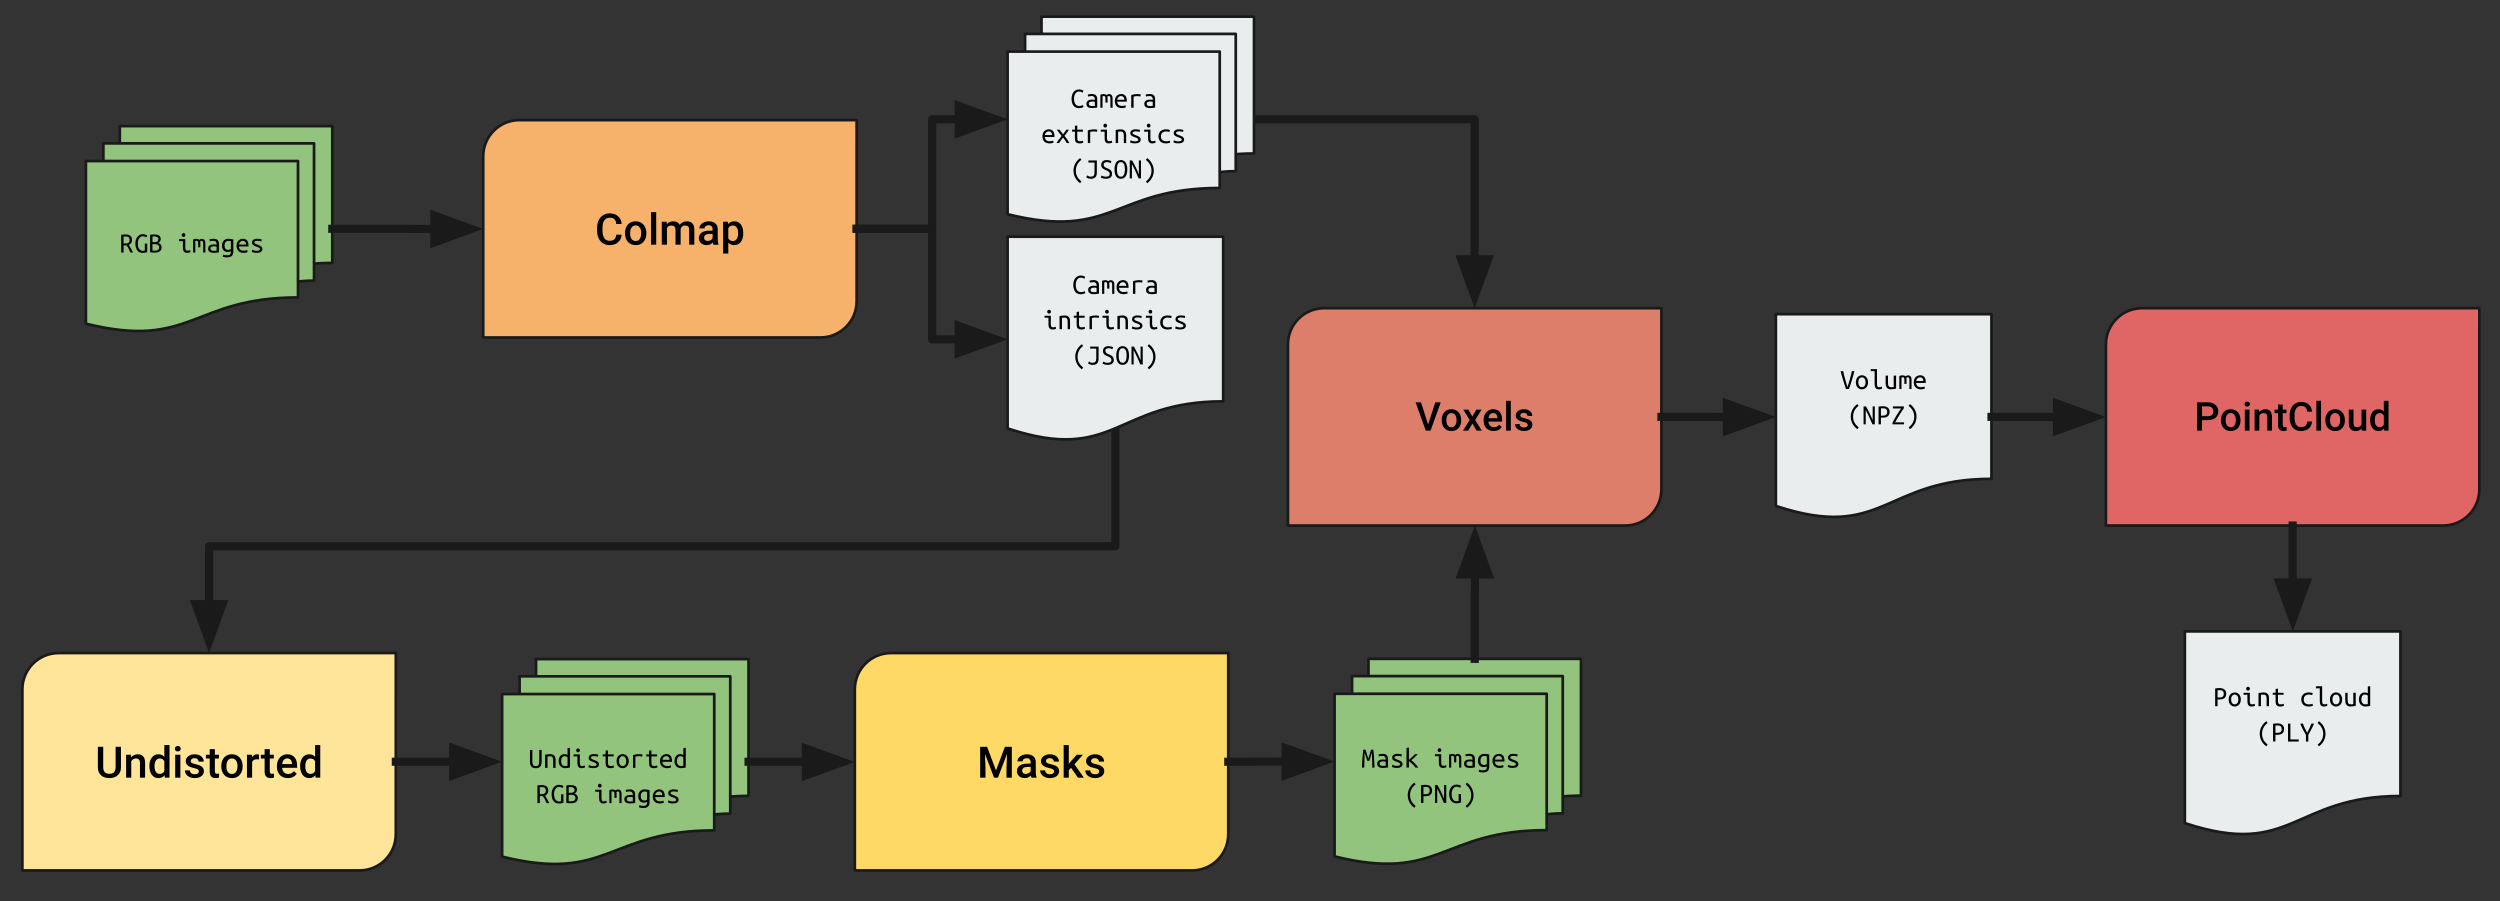 <svg version="1.1" viewBox="0.0 0.0 920.325 331.706" fill="none" stroke="none" stroke-linecap="square" stroke-miterlimit="10" xmlns:xlink="http://www.w3.org/1999/xlink" xmlns="http://www.w3.org/2000/svg"><rect x="0.0" y="0.0" width="920.325" height="331.706" fill="#333333" stroke="none"/><clipPath id="p.0"><path d="m0 0l920.325 0l0 331.706l-920.325 0l0 -331.706z" clip-rule="nonzero"/></clipPath><g clip-path="url(#p.0)"><path fill="#000000" fill-opacity="0.0" d="m0 0l920.325 0l0 331.706l-920.325 0z" fill-rule="evenodd"/><path fill="#ffd966" d="m328.023 240.408l124.141 0c3.0517578E-4 0 6.1035156E-4 1.2207031E-4 8.239746E-4 3.3569336E-4c2.1362305E-4 2.2888184E-4 3.3569336E-4 5.187988E-4 3.3569336E-4 8.239746E-4l-0.001 66.692c0 7.367 -5.972 13.339 -13.339 13.339l-124.141 0l0 0c-6.1035156E-4 0 -0.001 -5.187988E-4 -0.001 -0.001l0.001 -66.692l0 0c0 -7.367 5.972 -13.339 13.339 -13.339z" fill-rule="evenodd"/><path stroke="#1a1a1a" stroke-width="1.0" stroke-linejoin="round" stroke-linecap="butt" d="m328.023 240.408l124.141 0c3.0517578E-4 0 6.1035156E-4 1.2207031E-4 8.239746E-4 3.3569336E-4c2.1362305E-4 2.2888184E-4 3.3569336E-4 5.187988E-4 3.3569336E-4 8.239746E-4l-0.001 66.692c0 7.367 -5.972 13.339 -13.339 13.339l-124.141 0l0 0c-6.1035156E-4 0 -0.001 -5.187988E-4 -0.001 -0.001l0.001 -66.692l0 0c0 -7.367 5.972 -13.339 13.339 -13.339z" fill-rule="evenodd"/><path fill="#000000" d="m363.378 274.909l3.281 8.719l3.281 -8.719l2.547 0l0 11.375l-1.969 0l0 -3.75l0.203 -5.016l-3.359 8.766l-1.422 0l-3.344 -8.766l0.188 5.016l0 3.75l-1.969 0l0 -11.375l2.562 0zm16.32 11.375q-0.125 -0.25 -0.219 -0.797q-0.906 0.953 -2.219 0.953q-1.281 0 -2.094 -0.719q-0.797 -0.734 -0.797 -1.812q0 -1.344 1.0 -2.062q1.016 -0.734 2.875 -0.734l1.172 0l0 -0.547q0 -0.656 -0.375 -1.047q-0.359 -0.406 -1.109 -0.406q-0.656 0 -1.078 0.328q-0.406 0.328 -0.406 0.828l-1.891 0q0 -0.703 0.453 -1.297q0.469 -0.609 1.25 -0.953q0.797 -0.344 1.781 -0.344q1.484 0 2.359 0.75q0.891 0.734 0.906 2.094l0 3.812q0 1.141 0.328 1.812l0 0.141l-1.938 0zm-2.094 -1.375q0.562 0 1.062 -0.266q0.5 -0.281 0.75 -0.734l0 -1.594l-1.031 0q-1.047 0 -1.578 0.375q-0.531 0.359 -0.531 1.031q0 0.547 0.359 0.875q0.359 0.312 0.969 0.312zm10.438 -0.922q0 -0.516 -0.422 -0.781q-0.422 -0.266 -1.391 -0.469q-0.969 -0.203 -1.609 -0.516q-1.422 -0.688 -1.422 -1.984q0 -1.094 0.922 -1.828q0.922 -0.734 2.344 -0.734q1.516 0 2.438 0.75q0.938 0.75 0.938 1.938l-1.891 0q0 -0.547 -0.406 -0.906q-0.406 -0.359 -1.078 -0.359q-0.625 0 -1.031 0.297q-0.391 0.281 -0.391 0.766q0 0.438 0.359 0.688q0.375 0.234 1.484 0.484q1.125 0.234 1.766 0.578q0.641 0.344 0.938 0.828q0.312 0.469 0.312 1.141q0 1.141 -0.953 1.859q-0.938 0.703 -2.469 0.703q-1.031 0 -1.844 -0.375q-0.812 -0.375 -1.266 -1.031q-0.453 -0.656 -0.453 -1.422l1.844 0q0.031 0.672 0.5 1.047q0.469 0.359 1.25 0.359q0.75 0 1.141 -0.281q0.391 -0.297 0.391 -0.75zm6.258 -1.328l-0.844 0.859l0 2.766l-1.891 0l0 -12.0l1.891 0l0 6.922l0.594 -0.75l2.344 -2.625l2.281 0l-3.141 3.516l3.469 4.938l-2.188 0l-2.516 -3.625zm10.352 1.328q0 -0.516 -0.422 -0.781q-0.422 -0.266 -1.391 -0.469q-0.969 -0.203 -1.609 -0.516q-1.422 -0.688 -1.422 -1.984q0 -1.094 0.922 -1.828q0.922 -0.734 2.344 -0.734q1.516 0 2.438 0.75q0.938 0.75 0.938 1.938l-1.891 0q0 -0.547 -0.406 -0.906q-0.406 -0.359 -1.078 -0.359q-0.625 0 -1.031 0.297q-0.391 0.281 -0.391 0.766q0 0.438 0.359 0.688q0.375 0.234 1.484 0.484q1.125 0.234 1.766 0.578q0.641 0.344 0.938 0.828q0.312 0.469 0.312 1.141q0 1.141 -0.953 1.859q-0.938 0.703 -2.469 0.703q-1.031 0 -1.844 -0.375q-0.812 -0.375 -1.266 -1.031q-0.453 -0.656 -0.453 -1.422l1.844 0q0.031 0.672 0.5 1.047q0.469 0.359 1.25 0.359q0.75 0 1.141 -0.281q0.391 -0.297 0.391 -0.75z" fill-rule="nonzero"/><path fill="#dd7e6b" d="m487.472 113.441l124.141 0c3.0517578E-4 0 6.1035156E-4 1.2207031E-4 8.544922E-4 3.3569336E-4c1.8310547E-4 2.1362305E-4 3.0517578E-4 5.1116943E-4 3.0517578E-4 8.087158E-4l-0.001 66.692c0 7.367 -5.972 13.339 -13.339 13.339l-124.141 0l0 0c-6.4086914E-4 0 -0.001 -5.187988E-4 -0.001 -0.001l0.001 -66.692l0 0c0 -7.367 5.972 -13.339 13.339 -13.339z" fill-rule="evenodd"/><path stroke="#1a1a1a" stroke-width="1.0" stroke-linejoin="round" stroke-linecap="butt" d="m487.472 113.441l124.141 0c3.0517578E-4 0 6.1035156E-4 1.2207031E-4 8.544922E-4 3.3569336E-4c1.8310547E-4 2.1362305E-4 3.0517578E-4 5.1116943E-4 3.0517578E-4 8.087158E-4l-0.001 66.692c0 7.367 -5.972 13.339 -13.339 13.339l-124.141 0l0 0c-6.4086914E-4 0 -0.001 -5.187988E-4 -0.001 -0.001l0.001 -66.692l0 0c0 -7.367 5.972 -13.339 13.339 -13.339z" fill-rule="evenodd"/><path fill="#000000" d="m525.735 156.271l2.641 -8.156l2.0 0l-3.75 10.422l-1.766 0l-3.734 -10.422l1.984 0l2.625 8.156zm4.981 -1.672q0 -1.141 0.453 -2.047q0.453 -0.922 1.266 -1.406q0.812 -0.5 1.875 -0.5q1.562 0 2.531 1.016q0.984 1.0 1.062 2.672l0.016 0.406q0 1.156 -0.438 2.062q-0.438 0.891 -1.266 1.391q-0.812 0.484 -1.891 0.484q-1.641 0 -2.625 -1.094q-0.984 -1.094 -0.984 -2.906l0 -0.078zm1.734 0.141q0 1.203 0.5 1.875q0.5 0.672 1.375 0.672q0.875 0 1.359 -0.688q0.5 -0.688 0.5 -2.0q0 -1.172 -0.5 -1.859q-0.5 -0.688 -1.375 -0.688q-0.844 0 -1.359 0.672q-0.5 0.672 -0.5 2.016zm9.569 -1.406l1.469 -2.547l1.938 0l-2.375 3.828l2.453 3.922l-1.922 0l-1.547 -2.641l-1.531 2.641l-1.938 0l2.453 -3.922l-2.359 -3.828l1.906 0l1.453 2.547zm7.853 5.344q-1.656 0 -2.688 -1.031q-1.016 -1.047 -1.016 -2.781l0 -0.219q0 -1.156 0.438 -2.062q0.453 -0.922 1.266 -1.422q0.812 -0.516 1.797 -0.516q1.594 0 2.453 1.016q0.859 1.0 0.859 2.859l0 0.688l-5.062 0q0.078 0.969 0.641 1.531q0.562 0.547 1.422 0.547q1.188 0 1.938 -0.969l0.938 0.906q-0.469 0.688 -1.25 1.078q-0.766 0.375 -1.734 0.375zm-0.203 -6.625q-0.719 0 -1.156 0.5q-0.438 0.5 -0.562 1.391l3.312 0l0 -0.125q-0.062 -0.875 -0.469 -1.312q-0.406 -0.453 -1.125 -0.453zm6.505 6.484l-1.734 0l0 -11.0l1.734 0l0 11.0zm6.243 -2.109q0 -0.453 -0.391 -0.703q-0.375 -0.25 -1.266 -0.422q-0.891 -0.188 -1.484 -0.484q-1.297 -0.625 -1.297 -1.812q0 -1.016 0.844 -1.688q0.844 -0.672 2.141 -0.672q1.391 0 2.25 0.688q0.859 0.688 0.859 1.781l-1.75 0q0 -0.5 -0.375 -0.828q-0.359 -0.328 -0.984 -0.328q-0.562 0 -0.938 0.266q-0.359 0.266 -0.359 0.703q0 0.406 0.328 0.625q0.344 0.219 1.359 0.453q1.031 0.219 1.609 0.531q0.594 0.312 0.875 0.75q0.281 0.438 0.281 1.047q0 1.047 -0.875 1.703q-0.859 0.641 -2.25 0.641q-0.953 0 -1.703 -0.344q-0.75 -0.344 -1.172 -0.938q-0.406 -0.609 -0.406 -1.297l1.688 0q0.047 0.609 0.469 0.953q0.438 0.328 1.141 0.328q0.688 0 1.047 -0.266q0.359 -0.266 0.359 -0.688z" fill-rule="nonzero"/><path fill="#f6b26b" d="m191.224 44.204l124.141 0c3.0517578E-4 0 6.1035156E-4 1.2207031E-4 8.239746E-4 3.3569336E-4c2.1362305E-4 2.1743774E-4 3.3569336E-4 5.0735474E-4 3.3569336E-4 8.125305E-4l-0.001 66.692c0 7.367 -5.972 13.339 -13.339 13.339l-124.141 0l0 0c-6.4086914E-4 0 -0.001 -5.1116943E-4 -0.001 -0.001l0.001 -66.692l0 0c0 -7.367 5.972 -13.339 13.339 -13.339z" fill-rule="evenodd"/><path stroke="#1a1a1a" stroke-width="1.0" stroke-linejoin="round" stroke-linecap="butt" d="m191.224 44.204l124.141 0c3.0517578E-4 0 6.1035156E-4 1.2207031E-4 8.239746E-4 3.3569336E-4c2.1362305E-4 2.1743774E-4 3.3569336E-4 5.0735474E-4 3.3569336E-4 8.125305E-4l-0.001 66.692c0 7.367 -5.972 13.339 -13.339 13.339l-124.141 0l0 0c-6.4086914E-4 0 -0.001 -5.1116943E-4 -0.001 -0.001l0.001 -66.692l0 0c0 -7.367 5.972 -13.339 13.339 -13.339z" fill-rule="evenodd"/><path fill="#000000" d="m228.856 86.377q-0.172 1.812 -1.344 2.844q-1.172 1.016 -3.125 1.016q-1.359 0 -2.391 -0.641q-1.031 -0.656 -1.594 -1.844q-0.562 -1.188 -0.594 -2.75l0 -1.062q0 -1.609 0.562 -2.828q0.578 -1.234 1.641 -1.891q1.078 -0.672 2.469 -0.672q1.891 0 3.031 1.031q1.156 1.016 1.344 2.875l-1.969 0q-0.141 -1.219 -0.719 -1.766q-0.578 -0.547 -1.688 -0.547q-1.281 0 -1.984 0.953q-0.688 0.938 -0.703 2.75l0 1.016q0 1.844 0.656 2.812q0.672 0.969 1.938 0.969q1.172 0 1.75 -0.516q0.594 -0.531 0.75 -1.75l1.969 0zm1.227 -0.609q0 -1.234 0.484 -2.234q0.5 -1.0 1.391 -1.531q0.891 -0.531 2.047 -0.531q1.703 0 2.766 1.109q1.078 1.094 1.156 2.906l0.016 0.453q0 1.25 -0.484 2.234q-0.484 0.984 -1.375 1.531q-0.891 0.531 -2.062 0.531q-1.797 0 -2.875 -1.188q-1.062 -1.203 -1.062 -3.188l0 -0.094zm1.891 0.172q0 1.297 0.531 2.047q0.547 0.734 1.5 0.734q0.969 0 1.5 -0.75q0.547 -0.75 0.547 -2.203q0 -1.281 -0.562 -2.031q-0.547 -0.75 -1.484 -0.75q-0.938 0 -1.484 0.75q-0.547 0.734 -0.547 2.203zm9.594 4.141l-1.906 0l0 -12.0l1.906 0l0 12.0zm3.852 -8.453l0.047 0.875q0.891 -1.031 2.438 -1.031q1.703 0 2.328 1.297q0.922 -1.297 2.594 -1.297q1.391 0 2.078 0.781q0.688 0.766 0.703 2.266l0 5.562l-1.906 0l0 -5.5q0 -0.812 -0.359 -1.188q-0.344 -0.375 -1.156 -0.375q-0.641 0 -1.062 0.359q-0.406 0.344 -0.562 0.906l0 5.797l-1.891 0l0 -5.562q-0.047 -1.5 -1.531 -1.5q-1.141 0 -1.609 0.938l0 6.125l-1.906 0l0 -8.453l1.797 0zm17.188 8.453q-0.125 -0.25 -0.219 -0.797q-0.906 0.953 -2.219 0.953q-1.281 0 -2.094 -0.719q-0.797 -0.734 -0.797 -1.812q0 -1.344 1.0 -2.062q1.016 -0.734 2.875 -0.734l1.172 0l0 -0.547q0 -0.656 -0.375 -1.047q-0.359 -0.406 -1.109 -0.406q-0.656 0 -1.078 0.328q-0.406 0.328 -0.406 0.828l-1.891 0q0 -0.703 0.453 -1.297q0.469 -0.609 1.25 -0.953q0.797 -0.344 1.781 -0.344q1.484 0 2.359 0.75q0.891 0.734 0.906 2.094l0 3.812q0 1.141 0.328 1.812l0 0.141l-1.938 0zm-2.094 -1.375q0.562 0 1.062 -0.266q0.5 -0.281 0.75 -0.734l0 -1.594l-1.031 0q-1.047 0 -1.578 0.375q-0.531 0.359 -0.531 1.031q0 0.547 0.359 0.875q0.359 0.312 0.969 0.312zm13.094 -2.766q0 1.953 -0.891 3.125q-0.891 1.172 -2.391 1.172q-1.391 0 -2.219 -0.922l0 4.016l-1.906 0l0 -11.703l1.75 0l0.078 0.859q0.844 -1.016 2.281 -1.016q1.547 0 2.422 1.156q0.875 1.141 0.875 3.188l0 0.125zm-1.891 -0.172q0 -1.266 -0.5 -2.0q-0.5 -0.75 -1.438 -0.75q-1.172 0 -1.672 0.969l0 3.75q0.516 0.984 1.688 0.984q0.906 0 1.406 -0.734q0.516 -0.734 0.516 -2.219z" fill-rule="nonzero"/><path fill="#93c47d" d="m184.844 255.49l78.089 0l0 50.207c-39.043 0 -39.043 19.317 -78.089 9.659zm6.434 0l0 -6.509l77.556 0l0 50.522c-2.948 0 -5.9 0.35 -5.9 0.35l0 -44.363zm6.047 -6.509l0 -6.352l78.228 0l0 50.364c-3.36 0 -6.719 0.262 -6.719 0.262l0 -44.275z" fill-rule="evenodd"/><path fill="#000000" fill-opacity="0.0" d="m184.844 255.49l78.089 0l0 50.207c-39.043 0 -39.043 19.317 -78.089 9.659zm6.434 0l0 -6.509l77.556 0l0 50.522c-2.948 0 -5.9 0.35 -5.9 0.35m-65.608 -50.872l0 -6.352l78.228 0l0 50.364c-3.36 0 -6.719 0.262 -6.719 0.262" fill-rule="evenodd"/><path fill="#000000" fill-opacity="0.0" d="m184.844 315.356c39.047 9.659 39.047 -9.659 78.089 -9.659l0 -5.844c0 0 2.952 -0.35 5.9 -0.35l0 -6.247c0 0 3.36 -0.262 6.719 -0.262l0 -50.364l-78.228 0l0 6.352l-6.047 0l0 6.509l-6.434 0z" fill-rule="evenodd"/><path stroke="#1a1a1a" stroke-width="1.0" stroke-linejoin="round" stroke-linecap="butt" d="m184.844 255.49l78.089 0l0 50.207c-39.043 0 -39.043 19.317 -78.089 9.659zm6.434 0l0 -6.509l77.556 0l0 50.522c-2.948 0 -5.9 0.35 -5.9 0.35m-65.608 -50.872l0 -6.352l78.228 0l0 50.364c-3.36 0 -6.719 0.262 -6.719 0.262" fill-rule="evenodd"/><path fill="#000000" d="m197.255 282.803q-0.594 0 -1.016 -0.172q-0.406 -0.172 -0.656 -0.484q-0.25 -0.312 -0.375 -0.75q-0.109 -0.453 -0.109 -1.0l0 -4.328l0.875 0l0 4.234q0 0.5 0.078 0.844q0.094 0.328 0.25 0.531q0.172 0.203 0.406 0.281q0.234 0.078 0.547 0.078q0.297 0 0.531 -0.078q0.234 -0.078 0.391 -0.281q0.172 -0.203 0.25 -0.531q0.094 -0.344 0.094 -0.844l0 -4.234l0.875 0l0 4.328q0 0.547 -0.125 1.0q-0.109 0.438 -0.359 0.75q-0.25 0.312 -0.672 0.484q-0.406 0.172 -0.984 0.172zm3.406 -4.953q0.484 -0.109 0.953 -0.172q0.484 -0.062 0.891 -0.062q1.0 0 1.5 0.516q0.516 0.5 0.516 1.625l0 2.906l-0.875 0l0 -2.734q0 -0.484 -0.094 -0.781q-0.078 -0.297 -0.234 -0.453q-0.156 -0.172 -0.375 -0.234q-0.219 -0.062 -0.469 -0.062q-0.219 0 -0.469 0.031q-0.234 0.016 -0.453 0.062l0 4.172l-0.891 0l0 -4.812zm8.266 0.906q-0.156 -0.125 -0.438 -0.25q-0.281 -0.125 -0.594 -0.125q-0.359 0 -0.609 0.141q-0.25 0.141 -0.406 0.375q-0.156 0.234 -0.234 0.578q-0.078 0.328 -0.078 0.719q0 0.859 0.406 1.328q0.406 0.469 1.062 0.469q0.328 0 0.547 -0.031q0.234 -0.031 0.344 -0.062l0 -3.141zm0 -3.328l0.891 -0.156l0 7.25q-0.297 0.094 -0.75 0.172q-0.438 0.094 -1.031 0.094q-0.531 0 -0.969 -0.188q-0.438 -0.188 -0.75 -0.516q-0.312 -0.344 -0.484 -0.812q-0.172 -0.484 -0.172 -1.078q0 -0.578 0.141 -1.047q0.156 -0.484 0.422 -0.812q0.281 -0.344 0.672 -0.531q0.391 -0.203 0.891 -0.203q0.391 0 0.688 0.094q0.297 0.094 0.453 0.203l0 -2.469zm3.875 1.516q-0.281 0 -0.484 -0.188q-0.203 -0.188 -0.203 -0.516q0 -0.328 0.203 -0.516q0.203 -0.203 0.484 -0.203q0.281 0 0.469 0.203q0.203 0.188 0.203 0.516q0 0.328 -0.203 0.516q-0.188 0.188 -0.469 0.188zm-0.234 1.516l-1.422 0l0 -0.734l2.297 0l0 3.031q0 0.734 0.203 0.984q0.203 0.25 0.609 0.25q0.312 0 0.562 -0.078q0.266 -0.078 0.422 -0.156l0.125 0.75q-0.062 0.031 -0.188 0.078q-0.109 0.047 -0.266 0.078q-0.156 0.047 -0.344 0.078q-0.188 0.047 -0.391 0.047q-0.469 0 -0.781 -0.125q-0.297 -0.141 -0.484 -0.391q-0.188 -0.266 -0.266 -0.641q-0.078 -0.375 -0.078 -0.875l0 -2.297zm7.063 2.969q0 -0.266 -0.219 -0.438q-0.219 -0.172 -0.547 -0.297q-0.312 -0.125 -0.703 -0.25q-0.375 -0.125 -0.703 -0.297q-0.328 -0.188 -0.547 -0.453q-0.219 -0.266 -0.219 -0.703q0 -0.594 0.484 -0.984q0.484 -0.406 1.516 -0.406q0.406 0 0.844 0.062q0.438 0.062 0.734 0.156l-0.156 0.781q-0.078 -0.047 -0.234 -0.094q-0.141 -0.047 -0.344 -0.078q-0.188 -0.031 -0.406 -0.047q-0.219 -0.031 -0.422 -0.031q-1.156 0 -1.156 0.625q0 0.219 0.219 0.375q0.219 0.156 0.547 0.281q0.344 0.125 0.719 0.266q0.391 0.141 0.719 0.328q0.328 0.188 0.547 0.469q0.219 0.266 0.219 0.672q0 0.672 -0.531 1.047q-0.516 0.375 -1.641 0.375q-0.516 0 -0.938 -0.094q-0.422 -0.078 -0.812 -0.25l0.172 -0.797q0.375 0.156 0.781 0.281q0.406 0.109 0.875 0.109q1.203 0 1.203 -0.609zm4.188 -3.703l2.078 0l0 0.734l-2.078 0l0 2.297q0 0.375 0.047 0.609q0.062 0.234 0.172 0.375q0.125 0.141 0.312 0.203q0.203 0.047 0.484 0.047q0.375 0 0.609 -0.062q0.234 -0.062 0.453 -0.172l0.125 0.75q-0.156 0.062 -0.484 0.172q-0.312 0.109 -0.797 0.109q-0.547 0 -0.906 -0.125q-0.344 -0.141 -0.547 -0.391q-0.203 -0.266 -0.281 -0.641q-0.062 -0.375 -0.062 -0.875l0 -2.297l-1.047 0l0 -0.734l1.047 0l0 -1.391l0.875 -0.156l0 1.547zm7.641 2.469q0 0.578 -0.172 1.062q-0.156 0.469 -0.469 0.812q-0.297 0.344 -0.719 0.531q-0.406 0.188 -0.891 0.188q-0.484 0 -0.891 -0.188q-0.406 -0.188 -0.719 -0.531q-0.297 -0.344 -0.469 -0.812q-0.156 -0.484 -0.156 -1.062q0 -0.594 0.156 -1.062q0.172 -0.484 0.469 -0.812q0.312 -0.344 0.719 -0.531q0.406 -0.188 0.891 -0.188q0.484 0 0.891 0.188q0.422 0.188 0.719 0.531q0.312 0.328 0.469 0.812q0.172 0.469 0.172 1.062zm-0.906 0q0 -0.844 -0.375 -1.328q-0.359 -0.484 -0.969 -0.484q-0.609 0 -0.969 0.484q-0.359 0.484 -0.359 1.328q0 0.828 0.359 1.312q0.359 0.484 0.969 0.484q0.609 0 0.969 -0.484q0.375 -0.484 0.375 -1.312zm2.469 2.469l0 -4.672q1.094 -0.375 2.188 -0.375q0.344 0 0.656 0.031q0.312 0.016 0.688 0.109l-0.172 0.766q-0.328 -0.094 -0.594 -0.109q-0.266 -0.031 -0.578 -0.031q-0.641 0 -1.312 0.172l0 4.109l-0.875 0zm6.781 -4.938l2.078 0l0 0.734l-2.078 0l0 2.297q0 0.375 0.047 0.609q0.062 0.234 0.172 0.375q0.125 0.141 0.312 0.203q0.203 0.047 0.484 0.047q0.375 0 0.609 -0.062q0.234 -0.062 0.453 -0.172l0.125 0.75q-0.156 0.062 -0.484 0.172q-0.312 0.109 -0.797 0.109q-0.547 0 -0.906 -0.125q-0.344 -0.141 -0.547 -0.391q-0.203 -0.266 -0.281 -0.641q-0.062 -0.375 -0.062 -0.875l0 -2.297l-1.047 0l0 -0.734l1.047 0l0 -1.391l0.875 -0.156l0 1.547zm5.5 -0.125q1.0 0 1.531 0.625q0.547 0.625 0.547 1.891l0 0.312l-3.531 0q0.047 0.766 0.5 1.172q0.453 0.391 1.281 0.391q0.469 0 0.797 -0.078q0.328 -0.078 0.5 -0.156l0.109 0.75q-0.156 0.078 -0.578 0.172q-0.406 0.109 -0.922 0.109q-0.641 0 -1.125 -0.203q-0.484 -0.203 -0.812 -0.531q-0.312 -0.344 -0.484 -0.812q-0.156 -0.484 -0.156 -1.047q0 -0.656 0.203 -1.141q0.203 -0.5 0.531 -0.812q0.328 -0.312 0.75 -0.469q0.422 -0.172 0.859 -0.172zm1.188 2.109q0 -0.625 -0.328 -0.984q-0.328 -0.375 -0.875 -0.375q-0.312 0 -0.562 0.125q-0.25 0.109 -0.438 0.297q-0.172 0.188 -0.281 0.438q-0.109 0.25 -0.141 0.5l2.625 0zm5.063 -0.953q-0.156 -0.125 -0.438 -0.25q-0.281 -0.125 -0.594 -0.125q-0.359 0 -0.609 0.141q-0.25 0.141 -0.406 0.375q-0.156 0.234 -0.234 0.578q-0.078 0.328 -0.078 0.719q0 0.859 0.406 1.328q0.406 0.469 1.062 0.469q0.328 0 0.547 -0.031q0.234 -0.031 0.344 -0.062l0 -3.141zm0 -3.328l0.891 -0.156l0 7.25q-0.297 0.094 -0.75 0.172q-0.438 0.094 -1.031 0.094q-0.531 0 -0.969 -0.188q-0.438 -0.188 -0.75 -0.516q-0.312 -0.344 -0.484 -0.812q-0.172 -0.484 -0.172 -1.078q0 -0.578 0.141 -1.047q0.156 -0.484 0.422 -0.812q0.281 -0.344 0.672 -0.531q0.391 -0.203 0.891 -0.203q0.391 0 0.688 0.094q0.297 0.094 0.453 0.203l0 -2.469z" fill-rule="nonzero"/><path fill="#000000" d="m201.841 291.085q0 0.609 -0.328 1.078q-0.312 0.453 -0.859 0.703q0.156 0.266 0.359 0.594q0.203 0.312 0.406 0.688q0.203 0.359 0.391 0.75q0.203 0.391 0.375 0.766l-0.938 0q-0.328 -0.766 -0.703 -1.469q-0.375 -0.703 -0.734 -1.141q-0.062 0.016 -0.188 0.016q-0.109 0 -0.156 0l-0.75 0l0 2.594l-0.875 0l0 -6.5q0.156 -0.047 0.359 -0.078q0.203 -0.031 0.422 -0.047q0.219 -0.016 0.438 -0.016q0.219 -0.016 0.375 -0.016q1.203 0 1.797 0.531q0.609 0.516 0.609 1.547zm-2.328 -1.328q-0.234 0 -0.469 0.016q-0.234 0 -0.328 0.016l0 2.547l0.562 0q0.391 0 0.688 -0.047q0.312 -0.062 0.531 -0.203q0.219 -0.141 0.328 -0.391q0.125 -0.25 0.125 -0.656q0 -0.391 -0.125 -0.625q-0.109 -0.25 -0.312 -0.391q-0.188 -0.141 -0.453 -0.203q-0.25 -0.062 -0.547 -0.062zm7.031 2.656l0.875 0l0 3.094q-0.203 0.078 -0.656 0.188q-0.438 0.109 -1.047 0.109q-0.594 0 -1.094 -0.219q-0.484 -0.234 -0.828 -0.672q-0.344 -0.438 -0.547 -1.078q-0.188 -0.656 -0.188 -1.469q0 -0.844 0.219 -1.469q0.219 -0.641 0.578 -1.078q0.375 -0.438 0.859 -0.672q0.484 -0.234 1.062 -0.234q0.359 0 0.625 0.062q0.281 0.047 0.469 0.125q0.203 0.078 0.328 0.156q0.141 0.078 0.203 0.125l-0.281 0.734q-0.25 -0.203 -0.594 -0.312q-0.328 -0.125 -0.703 -0.125q-0.406 0 -0.75 0.188q-0.344 0.188 -0.594 0.547q-0.25 0.344 -0.391 0.844q-0.125 0.5 -0.125 1.109q0 0.594 0.109 1.094q0.125 0.484 0.359 0.844q0.234 0.344 0.578 0.547q0.359 0.188 0.797 0.188q0.312 0 0.484 -0.047q0.172 -0.047 0.25 -0.078l0 -2.5zm3.531 3.297q-0.156 0 -0.375 -0.016q-0.203 0 -0.422 -0.016q-0.219 -0.016 -0.438 -0.047q-0.203 -0.031 -0.359 -0.078l0 -6.391q0.156 -0.047 0.359 -0.078q0.219 -0.031 0.438 -0.047q0.219 -0.016 0.422 -0.016q0.203 -0.016 0.375 -0.016q0.5 0 0.922 0.094q0.422 0.078 0.734 0.281q0.312 0.203 0.484 0.531q0.188 0.328 0.188 0.812q0 0.234 -0.078 0.453q-0.078 0.219 -0.219 0.422q-0.125 0.188 -0.297 0.328q-0.172 0.141 -0.375 0.219q0.547 0.141 0.906 0.547q0.375 0.406 0.375 1.047q0 0.969 -0.641 1.469q-0.625 0.5 -2.0 0.5zm-0.719 -3.125l0 2.359q0.016 0 0.234 0.016q0.219 0.016 0.547 0.016q0.328 0 0.625 -0.047q0.312 -0.047 0.547 -0.188q0.234 -0.156 0.375 -0.391q0.156 -0.234 0.156 -0.609q0 -0.328 -0.141 -0.547q-0.125 -0.234 -0.344 -0.359q-0.219 -0.141 -0.516 -0.188q-0.281 -0.062 -0.594 -0.062l-0.891 0zm0 -0.719l0.688 0q0.266 0 0.531 -0.047q0.266 -0.062 0.484 -0.172q0.219 -0.125 0.344 -0.328q0.125 -0.203 0.125 -0.516q0 -0.281 -0.125 -0.484q-0.109 -0.203 -0.312 -0.328q-0.188 -0.141 -0.438 -0.188q-0.25 -0.062 -0.516 -0.062q-0.281 0 -0.5 0.016q-0.203 0 -0.281 0.031l0 2.078zm11.438 -1.922q-0.281 0 -0.484 -0.188q-0.203 -0.188 -0.203 -0.516q0 -0.328 0.203 -0.516q0.203 -0.203 0.484 -0.203q0.281 0 0.469 0.203q0.203 0.188 0.203 0.516q0 0.328 -0.203 0.516q-0.188 0.188 -0.469 0.188zm-0.234 1.516l-1.422 0l0 -0.734l2.297 0l0 3.031q0 0.734 0.203 0.984q0.203 0.25 0.609 0.25q0.312 0 0.562 -0.078q0.266 -0.078 0.422 -0.156l0.125 0.75q-0.062 0.031 -0.188 0.078q-0.109 0.047 -0.266 0.078q-0.156 0.047 -0.344 0.078q-0.188 0.047 -0.391 0.047q-0.469 0 -0.781 -0.125q-0.297 -0.141 -0.484 -0.391q-0.188 -0.266 -0.266 -0.641q-0.078 -0.375 -0.078 -0.875l0 -2.297zm3.766 -0.609q0.641 -0.234 1.203 -0.234q0.312 0 0.578 0.094q0.281 0.078 0.469 0.281q0.453 -0.375 0.984 -0.375q0.25 0 0.469 0.094q0.234 0.094 0.406 0.297q0.188 0.188 0.281 0.469q0.109 0.281 0.109 0.672l0 3.516l-0.797 0l0 -3.531q0 -0.391 -0.172 -0.594q-0.172 -0.203 -0.422 -0.203q-0.125 0 -0.266 0.062q-0.141 0.062 -0.25 0.203q0.062 0.25 0.062 0.547l0 1.609l-0.797 0l0 -1.625q0 -0.375 -0.125 -0.578q-0.109 -0.219 -0.453 -0.219q-0.219 0 -0.484 0.094l0 4.234l-0.797 0l0 -4.812zm7.609 4.188q0.328 0 0.578 -0.016q0.266 -0.031 0.438 -0.062l0 -1.469q-0.172 -0.062 -0.406 -0.094q-0.234 -0.031 -0.5 -0.031q-0.25 0 -0.484 0.047q-0.234 0.031 -0.422 0.125q-0.172 0.094 -0.297 0.25q-0.109 0.156 -0.109 0.391q0 0.484 0.312 0.672q0.328 0.188 0.891 0.188zm-0.094 -4.438q0.562 0 0.938 0.141q0.375 0.141 0.609 0.391q0.234 0.234 0.328 0.594q0.109 0.344 0.109 0.766l0 3.094q-0.312 0.047 -0.828 0.125q-0.5 0.078 -1.031 0.078q-0.406 0 -0.797 -0.078q-0.375 -0.062 -0.672 -0.234q-0.297 -0.188 -0.484 -0.484q-0.172 -0.312 -0.172 -0.797q0 -0.422 0.172 -0.719q0.188 -0.297 0.484 -0.469q0.297 -0.188 0.672 -0.266q0.375 -0.078 0.766 -0.078q0.516 0 1.016 0.109l0 -0.25q0 -0.219 -0.047 -0.422q-0.047 -0.203 -0.188 -0.375q-0.125 -0.172 -0.359 -0.266q-0.219 -0.109 -0.578 -0.109q-0.469 0 -0.812 0.062q-0.328 0.062 -0.516 0.125l-0.109 -0.719q0.188 -0.094 0.609 -0.156q0.422 -0.062 0.891 -0.062zm6.391 4.609q-0.156 0.078 -0.469 0.172q-0.297 0.094 -0.703 0.094q-0.438 0 -0.812 -0.141q-0.375 -0.141 -0.672 -0.438q-0.281 -0.297 -0.453 -0.734q-0.156 -0.453 -0.156 -1.078q0 -0.547 0.156 -1.0q0.156 -0.453 0.453 -0.781q0.297 -0.328 0.719 -0.516q0.422 -0.188 0.969 -0.188q0.641 0 1.094 0.094q0.453 0.094 0.766 0.172l0 4.406q0 1.156 -0.594 1.672q-0.578 0.516 -1.75 0.516q-0.469 0 -0.859 -0.078q-0.391 -0.078 -0.688 -0.188l0.156 -0.781q0.281 0.125 0.625 0.188q0.359 0.078 0.797 0.078q0.766 0 1.094 -0.312q0.328 -0.297 0.328 -0.984l0 -0.172zm0 -3.719q-0.125 -0.031 -0.359 -0.062q-0.219 -0.047 -0.594 -0.047q-0.688 0 -1.047 0.469q-0.359 0.469 -0.359 1.25q0 0.422 0.094 0.734q0.109 0.297 0.281 0.5q0.188 0.188 0.406 0.281q0.219 0.094 0.484 0.094q0.328 0 0.609 -0.094q0.297 -0.109 0.484 -0.234l0 -2.891zm4.406 -0.891q1.0 0 1.531 0.625q0.547 0.625 0.547 1.891l0 0.312l-3.531 0q0.047 0.766 0.5 1.172q0.453 0.391 1.281 0.391q0.469 0 0.797 -0.078q0.328 -0.078 0.5 -0.156l0.109 0.75q-0.156 0.078 -0.578 0.172q-0.406 0.109 -0.922 0.109q-0.641 0 -1.125 -0.203q-0.484 -0.203 -0.812 -0.531q-0.312 -0.344 -0.484 -0.812q-0.156 -0.484 -0.156 -1.047q0 -0.656 0.203 -1.141q0.203 -0.5 0.531 -0.812q0.328 -0.312 0.75 -0.469q0.422 -0.172 0.859 -0.172zm1.188 2.109q0 -0.625 -0.328 -0.984q-0.328 -0.375 -0.875 -0.375q-0.312 0 -0.562 0.125q-0.25 0.109 -0.438 0.297q-0.172 0.188 -0.281 0.438q-0.109 0.25 -0.141 0.5l2.625 0zm5.109 1.719q0 -0.266 -0.219 -0.438q-0.219 -0.172 -0.547 -0.297q-0.312 -0.125 -0.703 -0.25q-0.375 -0.125 -0.703 -0.297q-0.328 -0.188 -0.547 -0.453q-0.219 -0.266 -0.219 -0.703q0 -0.594 0.484 -0.984q0.484 -0.406 1.516 -0.406q0.406 0 0.844 0.062q0.438 0.062 0.734 0.156l-0.156 0.781q-0.078 -0.047 -0.234 -0.094q-0.141 -0.047 -0.344 -0.078q-0.188 -0.031 -0.406 -0.047q-0.219 -0.031 -0.422 -0.031q-1.156 0 -1.156 0.625q0 0.219 0.219 0.375q0.219 0.156 0.547 0.281q0.344 0.125 0.719 0.266q0.391 0.141 0.719 0.328q0.328 0.188 0.547 0.469q0.219 0.266 0.219 0.672q0 0.672 -0.531 1.047q-0.516 0.375 -1.641 0.375q-0.516 0 -0.938 -0.094q-0.422 -0.078 -0.812 -0.25l0.172 -0.797q0.375 0.156 0.781 0.281q0.406 0.109 0.875 0.109q1.203 0 1.203 -0.609z" fill-rule="nonzero"/><path fill="#93c47d" d="m491.297 255.405l78.089 0l0 50.207c-39.043 0 -39.043 19.317 -78.089 9.659zm6.434 0l0 -6.509l77.556 0l0 50.522c-2.948 0 -5.9 0.35 -5.9 0.35l0 -44.363zm6.047 -6.509l0 -6.352l78.228 0l0 50.364c-3.36 0 -6.719 0.262 -6.719 0.262l0 -44.275z" fill-rule="evenodd"/><path fill="#000000" fill-opacity="0.0" d="m491.297 255.405l78.089 0l0 50.207c-39.043 0 -39.043 19.317 -78.089 9.659zm6.434 0l0 -6.509l77.556 0l0 50.522c-2.948 0 -5.9 0.35 -5.9 0.35m-65.608 -50.872l0 -6.352l78.228 0l0 50.364c-3.36 0 -6.719 0.262 -6.719 0.262" fill-rule="evenodd"/><path fill="#000000" fill-opacity="0.0" d="m491.297 315.271c39.047 9.659 39.047 -9.659 78.089 -9.659l0 -5.844c0 0 2.952 -0.35 5.9 -0.35l0 -6.247c0 0 3.36 -0.262 6.719 -0.262l0 -50.364l-78.228 0l0 6.352l-6.047 0l0 6.509l-6.434 0z" fill-rule="evenodd"/><path stroke="#1a1a1a" stroke-width="1.0" stroke-linejoin="round" stroke-linecap="butt" d="m491.297 255.405l78.089 0l0 50.207c-39.043 0 -39.043 19.317 -78.089 9.659zm6.434 0l0 -6.509l77.556 0l0 50.522c-2.948 0 -5.9 0.35 -5.9 0.35m-65.608 -50.872l0 -6.352l78.228 0l0 50.364c-3.36 0 -6.719 0.262 -6.719 0.262" fill-rule="evenodd"/><path fill="#000000" d="m503.708 279.266l1.031 -3.281l0.812 0q0.219 1.547 0.297 3.188q0.094 1.625 0.172 3.406l-0.844 0q-0.016 -0.578 -0.031 -1.25q0 -0.672 -0.016 -1.375q-0.016 -0.719 -0.047 -1.453q-0.016 -0.734 -0.031 -1.438l-0.953 3.016l-0.766 0l-0.984 -3.016q-0.016 0.703 -0.031 1.438q-0.016 0.719 -0.031 1.438q-0.016 0.719 -0.031 1.391q-0.016 0.672 -0.031 1.25l-0.844 0q0.031 -0.812 0.062 -1.656q0.047 -0.859 0.109 -1.703q0.062 -0.844 0.141 -1.656q0.078 -0.828 0.172 -1.578l0.812 0l1.031 3.281zm5.375 2.688q0.328 0 0.578 -0.016q0.266 -0.031 0.438 -0.062l0 -1.469q-0.172 -0.062 -0.406 -0.094q-0.234 -0.031 -0.5 -0.031q-0.25 0 -0.484 0.047q-0.234 0.031 -0.422 0.125q-0.172 0.094 -0.297 0.25q-0.109 0.156 -0.109 0.391q0 0.484 0.312 0.672q0.328 0.188 0.891 0.188zm-0.094 -4.438q0.562 0 0.938 0.141q0.375 0.141 0.609 0.391q0.234 0.234 0.328 0.594q0.109 0.344 0.109 0.766l0 3.094q-0.312 0.047 -0.828 0.125q-0.5 0.078 -1.031 0.078q-0.406 0 -0.797 -0.078q-0.375 -0.062 -0.672 -0.234q-0.297 -0.188 -0.484 -0.484q-0.172 -0.312 -0.172 -0.797q0 -0.422 0.172 -0.719q0.188 -0.297 0.484 -0.469q0.297 -0.188 0.672 -0.266q0.375 -0.078 0.766 -0.078q0.516 0 1.016 0.109l0 -0.25q0 -0.219 -0.047 -0.422q-0.047 -0.203 -0.188 -0.375q-0.125 -0.172 -0.359 -0.266q-0.219 -0.109 -0.578 -0.109q-0.469 0 -0.812 0.062q-0.328 0.062 -0.516 0.125l-0.109 -0.719q0.188 -0.094 0.609 -0.156q0.422 -0.062 0.891 -0.062zm6.438 3.828q0 -0.266 -0.219 -0.438q-0.219 -0.172 -0.547 -0.297q-0.312 -0.125 -0.703 -0.25q-0.375 -0.125 -0.703 -0.297q-0.328 -0.188 -0.547 -0.453q-0.219 -0.266 -0.219 -0.703q0 -0.594 0.484 -0.984q0.484 -0.406 1.516 -0.406q0.406 0 0.844 0.062q0.438 0.062 0.734 0.156l-0.156 0.781q-0.078 -0.047 -0.234 -0.094q-0.141 -0.047 -0.344 -0.078q-0.188 -0.031 -0.406 -0.047q-0.219 -0.031 -0.422 -0.031q-1.156 0 -1.156 0.625q0 0.219 0.219 0.375q0.219 0.156 0.547 0.281q0.344 0.125 0.719 0.266q0.391 0.141 0.719 0.328q0.328 0.188 0.547 0.469q0.219 0.266 0.219 0.672q0 0.672 -0.531 1.047q-0.516 0.375 -1.641 0.375q-0.516 0 -0.938 -0.094q-0.422 -0.078 -0.812 -0.25l0.172 -0.797q0.375 0.156 0.781 0.281q0.406 0.109 0.875 0.109q1.203 0 1.203 -0.609zm4.125 -1.484q0.297 0.219 0.656 0.547q0.359 0.312 0.719 0.688q0.359 0.375 0.672 0.766q0.328 0.391 0.516 0.719l-1.047 0q-0.203 -0.328 -0.5 -0.672q-0.297 -0.344 -0.641 -0.656q-0.328 -0.328 -0.672 -0.594q-0.328 -0.266 -0.594 -0.453l0 2.375l-0.891 0l0 -7.234l0.891 -0.156l0 4.516q0.594 -0.516 1.172 -1.016q0.594 -0.516 1.062 -1.047l1.031 0q-0.469 0.531 -1.109 1.109q-0.641 0.578 -1.266 1.109zm10.359 -3.0q-0.281 0 -0.484 -0.188q-0.203 -0.188 -0.203 -0.516q0 -0.328 0.203 -0.516q0.203 -0.203 0.484 -0.203q0.281 0 0.469 0.203q0.203 0.188 0.203 0.516q0 0.328 -0.203 0.516q-0.188 0.188 -0.469 0.188zm-0.234 1.516l-1.422 0l0 -0.734l2.297 0l0 3.031q0 0.734 0.203 0.984q0.203 0.25 0.609 0.25q0.312 0 0.562 -0.078q0.266 -0.078 0.422 -0.156l0.125 0.75q-0.062 0.031 -0.188 0.078q-0.109 0.047 -0.266 0.078q-0.156 0.047 -0.344 0.078q-0.188 0.047 -0.391 0.047q-0.469 0 -0.781 -0.125q-0.297 -0.141 -0.484 -0.391q-0.188 -0.266 -0.266 -0.641q-0.078 -0.375 -0.078 -0.875l0 -2.297zm3.766 -0.609q0.641 -0.234 1.203 -0.234q0.312 0 0.578 0.094q0.281 0.078 0.469 0.281q0.453 -0.375 0.984 -0.375q0.25 0 0.469 0.094q0.234 0.094 0.406 0.297q0.188 0.188 0.281 0.469q0.109 0.281 0.109 0.672l0 3.516l-0.797 0l0 -3.531q0 -0.391 -0.172 -0.594q-0.172 -0.203 -0.422 -0.203q-0.125 0 -0.266 0.062q-0.141 0.062 -0.25 0.203q0.062 0.25 0.062 0.547l0 1.609l-0.797 0l0 -1.625q0 -0.375 -0.125 -0.578q-0.109 -0.219 -0.453 -0.219q-0.219 0 -0.484 0.094l0 4.234l-0.797 0l0 -4.812zm7.609 4.188q0.328 0 0.578 -0.016q0.266 -0.031 0.438 -0.062l0 -1.469q-0.172 -0.062 -0.406 -0.094q-0.234 -0.031 -0.5 -0.031q-0.25 0 -0.484 0.047q-0.234 0.031 -0.422 0.125q-0.172 0.094 -0.297 0.25q-0.109 0.156 -0.109 0.391q0 0.484 0.312 0.672q0.328 0.188 0.891 0.188zm-0.094 -4.438q0.562 0 0.938 0.141q0.375 0.141 0.609 0.391q0.234 0.234 0.328 0.594q0.109 0.344 0.109 0.766l0 3.094q-0.312 0.047 -0.828 0.125q-0.5 0.078 -1.031 0.078q-0.406 0 -0.797 -0.078q-0.375 -0.062 -0.672 -0.234q-0.297 -0.188 -0.484 -0.484q-0.172 -0.312 -0.172 -0.797q0 -0.422 0.172 -0.719q0.188 -0.297 0.484 -0.469q0.297 -0.188 0.672 -0.266q0.375 -0.078 0.766 -0.078q0.516 0 1.016 0.109l0 -0.25q0 -0.219 -0.047 -0.422q-0.047 -0.203 -0.188 -0.375q-0.125 -0.172 -0.359 -0.266q-0.219 -0.109 -0.578 -0.109q-0.469 0 -0.812 0.062q-0.328 0.062 -0.516 0.125l-0.109 -0.719q0.188 -0.094 0.609 -0.156q0.422 -0.062 0.891 -0.062zm6.391 4.609q-0.156 0.078 -0.469 0.172q-0.297 0.094 -0.703 0.094q-0.438 0 -0.812 -0.141q-0.375 -0.141 -0.672 -0.438q-0.281 -0.297 -0.453 -0.734q-0.156 -0.453 -0.156 -1.078q0 -0.547 0.156 -1.0q0.156 -0.453 0.453 -0.781q0.297 -0.328 0.719 -0.516q0.422 -0.188 0.969 -0.188q0.641 0 1.094 0.094q0.453 0.094 0.766 0.172l0 4.406q0 1.156 -0.594 1.672q-0.578 0.516 -1.75 0.516q-0.469 0 -0.859 -0.078q-0.391 -0.078 -0.688 -0.188l0.156 -0.781q0.281 0.125 0.625 0.188q0.359 0.078 0.797 0.078q0.766 0 1.094 -0.312q0.328 -0.297 0.328 -0.984l0 -0.172zm0 -3.719q-0.125 -0.031 -0.359 -0.062q-0.219 -0.047 -0.594 -0.047q-0.688 0 -1.047 0.469q-0.359 0.469 -0.359 1.25q0 0.422 0.094 0.734q0.109 0.297 0.281 0.5q0.188 0.188 0.406 0.281q0.219 0.094 0.484 0.094q0.328 0 0.609 -0.094q0.297 -0.109 0.484 -0.234l0 -2.891zm4.406 -0.891q1.0 0 1.531 0.625q0.547 0.625 0.547 1.891l0 0.312l-3.531 0q0.047 0.766 0.5 1.172q0.453 0.391 1.281 0.391q0.469 0 0.797 -0.078q0.328 -0.078 0.5 -0.156l0.109 0.75q-0.156 0.078 -0.578 0.172q-0.406 0.109 -0.922 0.109q-0.641 0 -1.125 -0.203q-0.484 -0.203 -0.812 -0.531q-0.312 -0.344 -0.484 -0.812q-0.156 -0.484 -0.156 -1.047q0 -0.656 0.203 -1.141q0.203 -0.5 0.531 -0.812q0.328 -0.312 0.75 -0.469q0.422 -0.172 0.859 -0.172zm1.188 2.109q0 -0.625 -0.328 -0.984q-0.328 -0.375 -0.875 -0.375q-0.312 0 -0.562 0.125q-0.25 0.109 -0.438 0.297q-0.172 0.188 -0.281 0.438q-0.109 0.25 -0.141 0.5l2.625 0zm5.109 1.719q0 -0.266 -0.219 -0.438q-0.219 -0.172 -0.547 -0.297q-0.312 -0.125 -0.703 -0.25q-0.375 -0.125 -0.703 -0.297q-0.328 -0.188 -0.547 -0.453q-0.219 -0.266 -0.219 -0.703q0 -0.594 0.484 -0.984q0.484 -0.406 1.516 -0.406q0.406 0 0.844 0.062q0.438 0.062 0.734 0.156l-0.156 0.781q-0.078 -0.047 -0.234 -0.094q-0.141 -0.047 -0.344 -0.078q-0.188 -0.031 -0.406 -0.047q-0.219 -0.031 -0.422 -0.031q-1.156 0 -1.156 0.625q0 0.219 0.219 0.375q0.219 0.156 0.547 0.281q0.344 0.125 0.719 0.266q0.391 0.141 0.719 0.328q0.328 0.188 0.547 0.469q0.219 0.266 0.219 0.672q0 0.672 -0.531 1.047q-0.516 0.375 -1.641 0.375q-0.516 0 -0.938 -0.094q-0.422 -0.078 -0.812 -0.25l0.172 -0.797q0.375 0.156 0.781 0.281q0.406 0.109 0.875 0.109q1.203 0 1.203 -0.609z" fill-rule="nonzero"/><path fill="#000000" d="m521.115 288.75q-1.0 0.766 -1.516 1.766q-0.516 1.0 -0.516 2.188q0 0.594 0.109 1.125q0.125 0.531 0.375 1.031q0.25 0.484 0.641 0.938q0.391 0.469 0.922 0.922l-0.469 0.641q-1.234 -0.906 -1.844 -2.109q-0.594 -1.203 -0.594 -2.531q0 -1.312 0.609 -2.516q0.609 -1.203 1.828 -2.094l0.469 0.641l-0.016 0zm3.734 0.172q0.594 0 1.031 0.156q0.438 0.141 0.734 0.422q0.297 0.266 0.438 0.641q0.141 0.359 0.141 0.828q0 1.031 -0.609 1.594q-0.594 0.547 -1.812 0.547l-0.766 0l0 2.469l-0.875 0l0 -6.5q0.188 -0.047 0.406 -0.078q0.234 -0.031 0.469 -0.047q0.234 -0.031 0.453 -0.031q0.219 0 0.391 0zm0.062 0.75q-0.266 0 -0.531 0.016q-0.25 0 -0.375 0.016l0 2.672l0.719 0q0.797 0 1.188 -0.312q0.391 -0.328 0.391 -1.062q0 -1.328 -1.391 -1.328zm6.609 5.906q-0.359 -0.891 -0.688 -1.609q-0.312 -0.719 -0.609 -1.344q-0.281 -0.625 -0.578 -1.188q-0.281 -0.562 -0.578 -1.125l0 5.266l-0.797 0l0 -6.594l0.891 0q0.438 0.797 0.75 1.391q0.328 0.594 0.594 1.156q0.281 0.562 0.531 1.156q0.266 0.594 0.578 1.359l0 -5.062l0.797 0l0 6.594l-0.891 0zm5.453 -3.25l0.875 0l0 3.094q-0.203 0.078 -0.656 0.188q-0.438 0.109 -1.047 0.109q-0.594 0 -1.094 -0.219q-0.484 -0.234 -0.828 -0.672q-0.344 -0.438 -0.547 -1.078q-0.188 -0.656 -0.188 -1.469q0 -0.844 0.219 -1.469q0.219 -0.641 0.578 -1.078q0.375 -0.438 0.859 -0.672q0.484 -0.234 1.062 -0.234q0.359 0 0.625 0.062q0.281 0.047 0.469 0.125q0.203 0.078 0.328 0.156q0.141 0.078 0.203 0.125l-0.281 0.734q-0.25 -0.203 -0.594 -0.312q-0.328 -0.125 -0.703 -0.125q-0.406 0 -0.75 0.188q-0.344 0.188 -0.594 0.547q-0.25 0.344 -0.391 0.844q-0.125 0.5 -0.125 1.109q0 0.594 0.109 1.094q0.125 0.484 0.359 0.844q0.234 0.344 0.578 0.547q0.359 0.188 0.797 0.188q0.312 0 0.484 -0.047q0.172 -0.047 0.25 -0.078l0 -2.5zm2.578 4.391q1.0 -0.766 1.516 -1.766q0.531 -1.0 0.531 -2.188q0 -0.594 -0.125 -1.125q-0.109 -0.531 -0.375 -1.016q-0.25 -0.5 -0.641 -0.953q-0.391 -0.469 -0.922 -0.922l0.484 -0.641q1.219 0.906 1.812 2.109q0.609 1.188 0.609 2.531q0 0.656 -0.156 1.297q-0.156 0.641 -0.453 1.234q-0.297 0.578 -0.75 1.109q-0.453 0.531 -1.062 0.969l-0.469 -0.641l0 0z" fill-rule="nonzero"/><path fill="#000000" fill-opacity="0.0" d="m452.165 280.424l39.118 -0.094" fill-rule="evenodd"/><path stroke="#1a1a1a" stroke-width="3.0" stroke-linejoin="round" stroke-linecap="butt" d="m452.165 280.424l21.118 -0.051" fill-rule="evenodd"/><path fill="#1a1a1a" stroke="#1a1a1a" stroke-width="3.0" stroke-linecap="butt" d="m473.295 285.328l13.602 -4.988l-13.626 -4.922z" fill-rule="evenodd"/><path fill="#e9edee" d="m804.305 232.418l79.37 0l0 60.618c-39.685 0 -39.685 23.097 -79.37 9.974z" fill-rule="evenodd"/><path stroke="#1a1a1a" stroke-width="1.0" stroke-linejoin="round" stroke-linecap="butt" d="m804.305 232.418l79.37 0l0 60.618c-39.685 0 -39.685 23.097 -79.37 9.974z" fill-rule="evenodd"/><path fill="#000000" d="m817.185 253.311q0.594 0 1.031 0.156q0.438 0.141 0.734 0.422q0.297 0.266 0.438 0.641q0.141 0.359 0.141 0.828q0 1.031 -0.609 1.594q-0.594 0.547 -1.812 0.547l-0.766 0l0 2.469l-0.875 0l0 -6.5q0.188 -0.047 0.406 -0.078q0.234 -0.031 0.469 -0.047q0.234 -0.031 0.453 -0.031q0.219 0 0.391 0zm0.062 0.75q-0.266 0 -0.531 0.016q-0.25 0 -0.375 0.016l0 2.672l0.719 0q0.797 0 1.188 -0.312q0.391 -0.328 0.391 -1.062q0 -1.328 -1.391 -1.328zm7.672 3.437q0 0.578 -0.172 1.062q-0.156 0.469 -0.469 0.812q-0.297 0.344 -0.719 0.531q-0.406 0.188 -0.891 0.188q-0.484 0 -0.891 -0.188q-0.406 -0.188 -0.719 -0.531q-0.297 -0.344 -0.469 -0.812q-0.156 -0.484 -0.156 -1.062q0 -0.594 0.156 -1.062q0.172 -0.484 0.469 -0.812q0.312 -0.344 0.719 -0.531q0.406 -0.188 0.891 -0.188q0.484 0 0.891 0.188q0.422 0.188 0.719 0.531q0.312 0.328 0.469 0.812q0.172 0.469 0.172 1.062zm-0.906 0q0 -0.844 -0.375 -1.328q-0.359 -0.484 -0.969 -0.484q-0.609 0 -0.969 0.484q-0.359 0.484 -0.359 1.328q0 0.828 0.359 1.312q0.359 0.484 0.969 0.484q0.609 0 0.969 -0.484q0.375 -0.484 0.375 -1.312zm3.563 -3.25q-0.281 0 -0.484 -0.188q-0.203 -0.188 -0.203 -0.516q0 -0.328 0.203 -0.516q0.203 -0.203 0.484 -0.203q0.281 0 0.469 0.203q0.203 0.188 0.203 0.516q0 0.328 -0.203 0.516q-0.188 0.188 -0.469 0.188zm-0.234 1.516l-1.422 0l0 -0.734l2.297 0l0 3.031q0 0.734 0.203 0.984q0.203 0.25 0.609 0.25q0.312 0 0.562 -0.078q0.266 -0.078 0.422 -0.156l0.125 0.75q-0.062 0.031 -0.188 0.078q-0.109 0.047 -0.266 0.078q-0.156 0.047 -0.344 0.078q-0.188 0.047 -0.391 0.047q-0.469 0 -0.781 -0.125q-0.297 -0.141 -0.484 -0.391q-0.188 -0.266 -0.266 -0.641q-0.078 -0.375 -0.078 -0.875l0 -2.297zm4.078 -0.609q0.484 -0.109 0.953 -0.172q0.484 -0.062 0.891 -0.062q1.0 0 1.5 0.516q0.516 0.5 0.516 1.625l0 2.906l-0.875 0l0 -2.734q0 -0.484 -0.094 -0.781q-0.078 -0.297 -0.234 -0.453q-0.156 -0.172 -0.375 -0.234q-0.219 -0.062 -0.469 -0.062q-0.219 0 -0.469 0.031q-0.234 0.016 -0.453 0.062l0 4.172l-0.891 0l0 -4.812zm7.172 -0.125l2.078 0l0 0.734l-2.078 0l0 2.297q0 0.375 0.047 0.609q0.062 0.234 0.172 0.375q0.125 0.141 0.312 0.203q0.203 0.047 0.484 0.047q0.375 0 0.609 -0.062q0.234 -0.062 0.453 -0.172l0.125 0.75q-0.156 0.062 -0.484 0.172q-0.312 0.109 -0.797 0.109q-0.547 0 -0.906 -0.125q-0.344 -0.141 -0.547 -0.391q-0.203 -0.266 -0.281 -0.641q-0.062 -0.375 -0.062 -0.875l0 -2.297l-1.047 0l0 -0.734l1.047 0l0 -1.391l0.875 -0.156l0 1.547zm8.578 2.469q0 -0.672 0.219 -1.156q0.219 -0.484 0.578 -0.797q0.375 -0.328 0.875 -0.484q0.5 -0.156 1.062 -0.156q0.359 0 0.719 0.047q0.359 0.047 0.766 0.172l-0.203 0.766q-0.359 -0.125 -0.656 -0.156q-0.281 -0.047 -0.578 -0.047q-0.391 0 -0.734 0.109q-0.328 0.094 -0.594 0.312q-0.25 0.219 -0.406 0.562q-0.141 0.344 -0.141 0.828q0 0.469 0.141 0.812q0.141 0.328 0.391 0.547q0.25 0.219 0.594 0.328q0.359 0.109 0.781 0.109q0.344 0 0.656 -0.031q0.328 -0.047 0.688 -0.172l0.141 0.734q-0.375 0.141 -0.766 0.203q-0.375 0.062 -0.828 0.062q-0.594 0 -1.094 -0.172q-0.5 -0.172 -0.859 -0.484q-0.344 -0.328 -0.547 -0.812q-0.203 -0.484 -0.203 -1.125zm8.422 2.594q-0.469 0 -0.781 -0.125q-0.312 -0.141 -0.5 -0.391q-0.172 -0.266 -0.25 -0.641q-0.078 -0.375 -0.078 -0.875l0 -4.672l-1.422 0l0 -0.75l2.297 0l0 5.422q0 0.375 0.047 0.609q0.047 0.234 0.141 0.375q0.109 0.141 0.25 0.203q0.156 0.047 0.359 0.047q0.312 0 0.578 -0.078q0.266 -0.078 0.422 -0.156l0.125 0.75q-0.062 0.031 -0.188 0.078q-0.109 0.047 -0.281 0.078q-0.156 0.047 -0.344 0.078q-0.188 0.047 -0.375 0.047zm6.625 -2.594q0 0.578 -0.172 1.062q-0.156 0.469 -0.469 0.812q-0.297 0.344 -0.719 0.531q-0.406 0.188 -0.891 0.188q-0.484 0 -0.891 -0.188q-0.406 -0.188 -0.719 -0.531q-0.297 -0.344 -0.469 -0.812q-0.156 -0.484 -0.156 -1.062q0 -0.594 0.156 -1.062q0.172 -0.484 0.469 -0.812q0.312 -0.344 0.719 -0.531q0.406 -0.188 0.891 -0.188q0.484 0 0.891 0.188q0.422 0.188 0.719 0.531q0.312 0.328 0.469 0.812q0.172 0.469 0.172 1.062zm-0.906 0q0 -0.844 -0.375 -1.328q-0.359 -0.484 -0.969 -0.484q-0.609 0 -0.969 0.484q-0.359 0.484 -0.359 1.328q0 0.828 0.359 1.312q0.359 0.484 0.969 0.484q0.609 0 0.969 -0.484q0.375 -0.484 0.375 -1.312zm5.906 2.328q-0.297 0.078 -0.781 0.156q-0.469 0.094 -1.094 0.094q-0.578 0 -0.953 -0.156q-0.359 -0.172 -0.594 -0.469q-0.234 -0.312 -0.344 -0.719q-0.094 -0.422 -0.094 -0.922l0 -2.781l0.875 0l0 2.578q0 0.922 0.266 1.312q0.281 0.375 0.922 0.375q0.141 0 0.281 0q0.141 -0.016 0.266 -0.031q0.141 -0.016 0.234 -0.031q0.094 -0.016 0.125 -0.031l0 -4.172l0.891 0l0 4.797zm4.438 -3.766q-0.156 -0.125 -0.438 -0.25q-0.281 -0.125 -0.594 -0.125q-0.359 0 -0.609 0.141q-0.25 0.141 -0.406 0.375q-0.156 0.234 -0.234 0.578q-0.078 0.328 -0.078 0.719q0 0.859 0.406 1.328q0.406 0.469 1.062 0.469q0.328 0 0.547 -0.031q0.234 -0.031 0.344 -0.062l0 -3.141zm0 -3.328l0.891 -0.156l0 7.25q-0.297 0.094 -0.75 0.172q-0.438 0.094 -1.031 0.094q-0.531 0 -0.969 -0.188q-0.438 -0.188 -0.75 -0.516q-0.312 -0.344 -0.484 -0.812q-0.172 -0.484 -0.172 -1.078q0 -0.578 0.141 -1.047q0.156 -0.484 0.422 -0.812q0.281 -0.344 0.672 -0.531q0.391 -0.203 0.891 -0.203q0.391 0 0.688 0.094q0.297 0.094 0.453 0.203l0 -2.469z" fill-rule="nonzero"/><path fill="#000000" d="m834.764 266.139q-1.0 0.766 -1.516 1.766q-0.516 1.0 -0.516 2.188q0 0.594 0.109 1.125q0.125 0.531 0.375 1.031q0.25 0.484 0.641 0.938q0.391 0.469 0.922 0.922l-0.469 0.641q-1.234 -0.906 -1.844 -2.109q-0.594 -1.203 -0.594 -2.531q0 -1.312 0.609 -2.516q0.609 -1.203 1.828 -2.094l0.469 0.641l-0.016 0zm3.734 0.172q0.594 0 1.031 0.156q0.438 0.141 0.734 0.422q0.297 0.266 0.438 0.641q0.141 0.359 0.141 0.828q0 1.031 -0.609 1.594q-0.594 0.547 -1.812 0.547l-0.766 0l0 2.469l-0.875 0l0 -6.5q0.188 -0.047 0.406 -0.078q0.234 -0.031 0.469 -0.047q0.234 -0.031 0.453 -0.031q0.219 0 0.391 0zm0.062 0.75q-0.266 0 -0.531 0.016q-0.25 0 -0.375 0.016l0 2.672l0.719 0q0.797 0 1.188 -0.312q0.391 -0.328 0.391 -1.062q0 -1.328 -1.391 -1.328zm7.672 5.156l0 0.75l-3.938 0l0 -6.594l0.875 0l0 5.844l3.062 0zm2.656 0.75l0 -2.453q-0.641 -1.062 -1.172 -2.078q-0.531 -1.016 -0.922 -2.062l0.984 0q0.297 0.891 0.703 1.703q0.406 0.812 0.859 1.688q0.484 -0.906 0.859 -1.719q0.391 -0.828 0.688 -1.672l0.969 0q-0.406 1.047 -0.938 2.047q-0.516 0.984 -1.156 2.078l0 2.469l-0.875 0zm4.313 1.141q1.0 -0.766 1.516 -1.766q0.531 -1.0 0.531 -2.188q0 -0.594 -0.125 -1.125q-0.109 -0.531 -0.375 -1.016q-0.25 -0.5 -0.641 -0.953q-0.391 -0.469 -0.922 -0.922l0.484 -0.641q1.219 0.906 1.812 2.109q0.609 1.188 0.609 2.531q0 0.656 -0.156 1.297q-0.156 0.641 -0.453 1.234q-0.297 0.578 -0.75 1.109q-0.453 0.531 -1.062 0.969l-0.469 -0.641l0 0z" fill-rule="nonzero"/><path fill="#ffe599" d="m21.571 240.408l124.141 0c2.89917E-4 0 5.950928E-4 1.2207031E-4 8.087158E-4 3.3569336E-4c2.1362305E-4 2.2888184E-4 3.3569336E-4 5.187988E-4 3.3569336E-4 8.239746E-4l-0.001 66.692c0 7.367 -5.972 13.339 -13.339 13.339l-124.141 0l0 0c-6.3323975E-4 0 -0.001 -5.187988E-4 -0.001 -0.001l0.001 -66.692l0 0c0 -7.367 5.972 -13.339 13.339 -13.339z" fill-rule="evenodd"/><path stroke="#1a1a1a" stroke-width="1.0" stroke-linejoin="round" stroke-linecap="butt" d="m21.571 240.408l124.141 0c2.89917E-4 0 5.950928E-4 1.2207031E-4 8.087158E-4 3.3569336E-4c2.1362305E-4 2.2888184E-4 3.3569336E-4 5.187988E-4 3.3569336E-4 8.239746E-4l-0.001 66.692c0 7.367 -5.972 13.339 -13.339 13.339l-124.141 0l0 0c-6.3323975E-4 0 -0.001 -5.187988E-4 -0.001 -0.001l0.001 -66.692l0 0c0 -7.367 5.972 -13.339 13.339 -13.339z" fill-rule="evenodd"/><path fill="#000000" d="m44.53 274.909l0 7.594q0 1.812 -1.172 2.875q-1.156 1.062 -3.078 1.062q-1.953 0 -3.109 -1.047q-1.141 -1.047 -1.141 -2.891l0 -7.594l1.969 0l0 7.609q0 1.141 0.578 1.75q0.578 0.594 1.703 0.594q2.281 0 2.281 -2.406l0 -7.547l1.969 0zm3.68 2.922l0.062 0.969q0.938 -1.125 2.453 -1.125q2.641 0 2.688 3.016l0 5.594l-1.891 0l0 -5.484q0 -0.797 -0.359 -1.188q-0.344 -0.391 -1.125 -0.391q-1.156 0 -1.719 1.047l0 6.016l-1.891 0l0 -8.453l1.781 0zm6.789 4.156q0 -1.953 0.906 -3.125q0.906 -1.188 2.422 -1.188q1.344 0 2.172 0.938l0 -4.328l1.906 0l0 12.0l-1.719 0l-0.094 -0.875q-0.859 1.031 -2.281 1.031q-1.484 0 -2.406 -1.188q-0.906 -1.203 -0.906 -3.266zm1.891 0.172q0 1.281 0.5 2.016q0.5 0.719 1.406 0.719q1.172 0 1.703 -1.047l0 -3.609q-0.516 -1.016 -1.688 -1.016q-0.922 0 -1.422 0.734q-0.5 0.734 -0.5 2.203zm9.516 4.125l-1.906 0l0 -8.453l1.906 0l0 8.453zm-2.016 -10.656q0 -0.438 0.266 -0.719q0.281 -0.297 0.797 -0.297q0.516 0 0.797 0.297q0.281 0.281 0.281 0.719q0 0.438 -0.281 0.719q-0.281 0.281 -0.797 0.281q-0.516 0 -0.797 -0.281q-0.266 -0.281 -0.266 -0.719zm8.82 8.359q0 -0.516 -0.422 -0.781q-0.422 -0.266 -1.391 -0.469q-0.969 -0.203 -1.609 -0.516q-1.422 -0.688 -1.422 -1.984q0 -1.094 0.922 -1.828q0.922 -0.734 2.344 -0.734q1.516 0 2.438 0.75q0.938 0.75 0.938 1.938l-1.891 0q0 -0.547 -0.406 -0.906q-0.406 -0.359 -1.078 -0.359q-0.625 0 -1.031 0.297q-0.391 0.281 -0.391 0.766q0 0.438 0.359 0.688q0.375 0.234 1.484 0.484q1.125 0.234 1.766 0.578q0.641 0.344 0.938 0.828q0.312 0.469 0.312 1.141q0 1.141 -0.953 1.859q-0.938 0.703 -2.469 0.703q-1.031 0 -1.844 -0.375q-0.812 -0.375 -1.266 -1.031q-0.453 -0.656 -0.453 -1.422l1.844 0q0.031 0.672 0.5 1.047q0.469 0.359 1.25 0.359q0.75 0 1.141 -0.281q0.391 -0.297 0.391 -0.75zm5.898 -8.219l0 2.062l1.484 0l0 1.406l-1.484 0l0 4.719q0 0.484 0.188 0.703q0.188 0.203 0.688 0.203q0.328 0 0.656 -0.078l0 1.469q-0.641 0.188 -1.25 0.188q-2.188 0 -2.188 -2.422l0 -4.781l-1.391 0l0 -1.406l1.391 0l0 -2.062l1.906 0zm2.352 6.203q0 -1.234 0.484 -2.234q0.5 -1.0 1.391 -1.531q0.891 -0.531 2.047 -0.531q1.703 0 2.766 1.109q1.078 1.094 1.156 2.906l0.016 0.453q0 1.25 -0.484 2.234q-0.484 0.984 -1.375 1.531q-0.891 0.531 -2.062 0.531q-1.797 0 -2.875 -1.188q-1.062 -1.203 -1.062 -3.188l0 -0.094zm1.891 0.172q0 1.297 0.531 2.047q0.547 0.734 1.5 0.734q0.969 0 1.5 -0.75q0.547 -0.75 0.547 -2.203q0 -1.281 -0.562 -2.031q-0.547 -0.75 -1.484 -0.75q-0.938 0 -1.484 0.75q-0.547 0.734 -0.547 2.203zm12.0 -2.578q-0.375 -0.062 -0.781 -0.062q-1.297 0 -1.75 1.0l0 5.781l-1.906 0l0 -8.453l1.812 0l0.047 0.938q0.688 -1.094 1.906 -1.094q0.406 0 0.672 0.109l0 1.781zm3.969 -3.797l0 2.062l1.484 0l0 1.406l-1.484 0l0 4.719q0 0.484 0.188 0.703q0.188 0.203 0.688 0.203q0.328 0 0.656 -0.078l0 1.469q-0.641 0.188 -1.25 0.188q-2.188 0 -2.188 -2.422l0 -4.781l-1.391 0l0 -1.406l1.391 0l0 -2.062l1.906 0zm6.664 10.672q-1.812 0 -2.938 -1.141q-1.109 -1.141 -1.109 -3.031l0 -0.234q0 -1.266 0.484 -2.25q0.484 -1.0 1.359 -1.547q0.891 -0.562 1.984 -0.562q1.719 0 2.656 1.109q0.953 1.094 0.953 3.109l0 0.766l-5.531 0q0.094 1.047 0.703 1.656q0.609 0.609 1.547 0.609q1.297 0 2.125 -1.062l1.016 0.984q-0.5 0.75 -1.359 1.172q-0.844 0.422 -1.891 0.422zm-0.234 -7.25q-0.781 0 -1.266 0.547q-0.469 0.547 -0.609 1.531l3.625 0l0 -0.141q-0.062 -0.953 -0.516 -1.438q-0.438 -0.5 -1.234 -0.5zm4.742 2.797q0 -1.953 0.906 -3.125q0.906 -1.188 2.422 -1.188q1.344 0 2.172 0.938l0 -4.328l1.906 0l0 12.0l-1.719 0l-0.094 -0.875q-0.859 1.031 -2.281 1.031q-1.484 0 -2.406 -1.188q-0.906 -1.203 -0.906 -3.266zm1.891 0.172q0 1.281 0.5 2.016q0.5 0.719 1.406 0.719q1.172 0 1.703 -1.047l0 -3.609q-0.516 -1.016 -1.688 -1.016q-0.922 0 -1.422 0.734q-0.5 0.734 -0.5 2.203z" fill-rule="nonzero"/><path fill="#000000" fill-opacity="0.0" d="m145.712 280.424l39.118 0" fill-rule="evenodd"/><path stroke="#1a1a1a" stroke-width="3.0" stroke-linejoin="round" stroke-linecap="butt" d="m145.712 280.424l21.118 0" fill-rule="evenodd"/><path fill="#1a1a1a" stroke="#1a1a1a" stroke-width="3.0" stroke-linecap="butt" d="m166.83 285.379l13.614 -4.955l-13.614 -4.955z" fill-rule="evenodd"/><path fill="#93c47d" d="m31.618 59.287l78.089 0l0 50.207c-39.043 0 -39.043 19.317 -78.089 9.659zm6.434 0l0 -6.509l77.556 0l0 50.522c-2.948 0 -5.9 0.35 -5.9 0.35l0 -44.363zm6.047 -6.509l0 -6.352l78.228 0l0 50.364c-3.36 0 -6.719 0.262 -6.719 0.262l0 -44.275z" fill-rule="evenodd"/><path fill="#000000" fill-opacity="0.0" d="m31.618 59.287l78.089 0l0 50.207c-39.043 0 -39.043 19.317 -78.089 9.659zm6.434 0l0 -6.509l77.556 0l0 50.522c-2.948 0 -5.9 0.35 -5.9 0.35m-65.608 -50.872l0 -6.352l78.228 0l0 50.364c-3.36 0 -6.719 0.262 -6.719 0.262" fill-rule="evenodd"/><path fill="#000000" fill-opacity="0.0" d="m31.618 119.152c39.047 9.659 39.047 -9.659 78.089 -9.659l0 -5.844c0 0 2.952 -0.35 5.9 -0.35l0 -6.247c0 0 3.36 -0.262 6.719 -0.262l0 -50.364l-78.228 0l0 6.352l-6.047 0l0 6.509l-6.434 0z" fill-rule="evenodd"/><path stroke="#1a1a1a" stroke-width="1.0" stroke-linejoin="round" stroke-linecap="butt" d="m31.618 59.287l78.089 0l0 50.207c-39.043 0 -39.043 19.317 -78.089 9.659zm6.434 0l0 -6.509l77.556 0l0 50.522c-2.948 0 -5.9 0.35 -5.9 0.35m-65.608 -50.872l0 -6.352l78.228 0l0 50.364c-3.36 0 -6.719 0.262 -6.719 0.262" fill-rule="evenodd"/><path fill="#000000" d="m48.615 88.381q0 0.609 -0.328 1.078q-0.312 0.453 -0.859 0.703q0.156 0.266 0.359 0.594q0.203 0.312 0.406 0.688q0.203 0.359 0.391 0.75q0.203 0.391 0.375 0.766l-0.938 0q-0.328 -0.766 -0.703 -1.469q-0.375 -0.703 -0.734 -1.141q-0.062 0.016 -0.188 0.016q-0.109 0 -0.156 0l-0.75 0l0 2.594l-0.875 0l0 -6.5q0.156 -0.047 0.359 -0.078q0.203 -0.031 0.422 -0.047q0.219 -0.016 0.438 -0.016q0.219 -0.016 0.375 -0.016q1.203 0 1.797 0.531q0.609 0.516 0.609 1.547zm-2.328 -1.328q-0.234 0 -0.469 0.016q-0.234 0 -0.328 0.016l0 2.547l0.562 0q0.391 0 0.688 -0.047q0.312 -0.062 0.531 -0.203q0.219 -0.141 0.328 -0.391q0.125 -0.25 0.125 -0.656q0 -0.391 -0.125 -0.625q-0.109 -0.25 -0.312 -0.391q-0.188 -0.141 -0.453 -0.203q-0.25 -0.062 -0.547 -0.062zm7.031 2.656l0.875 0l0 3.094q-0.203 0.078 -0.656 0.188q-0.438 0.109 -1.047 0.109q-0.594 0 -1.094 -0.219q-0.484 -0.234 -0.828 -0.672q-0.344 -0.438 -0.547 -1.078q-0.188 -0.656 -0.188 -1.469q0 -0.844 0.219 -1.469q0.219 -0.641 0.578 -1.078q0.375 -0.438 0.859 -0.672q0.484 -0.234 1.062 -0.234q0.359 0 0.625 0.062q0.281 0.047 0.469 0.125q0.203 0.078 0.328 0.156q0.141 0.078 0.203 0.125l-0.281 0.734q-0.25 -0.203 -0.594 -0.312q-0.328 -0.125 -0.703 -0.125q-0.406 0 -0.75 0.188q-0.344 0.188 -0.594 0.547q-0.25 0.344 -0.391 0.844q-0.125 0.5 -0.125 1.109q0 0.594 0.109 1.094q0.125 0.484 0.359 0.844q0.234 0.344 0.578 0.547q0.359 0.188 0.797 0.188q0.312 0 0.484 -0.047q0.172 -0.047 0.25 -0.078l0 -2.5zm3.531 3.297q-0.156 0 -0.375 -0.016q-0.203 0 -0.422 -0.016q-0.219 -0.016 -0.438 -0.047q-0.203 -0.031 -0.359 -0.078l0 -6.391q0.156 -0.047 0.359 -0.078q0.219 -0.031 0.438 -0.047q0.219 -0.016 0.422 -0.016q0.203 -0.016 0.375 -0.016q0.5 0 0.922 0.094q0.422 0.078 0.734 0.281q0.312 0.203 0.484 0.531q0.188 0.328 0.188 0.812q0 0.234 -0.078 0.453q-0.078 0.219 -0.219 0.422q-0.125 0.188 -0.297 0.328q-0.172 0.141 -0.375 0.219q0.547 0.141 0.906 0.547q0.375 0.406 0.375 1.047q0 0.969 -0.641 1.469q-0.625 0.5 -2.0 0.5zm-0.719 -3.125l0 2.359q0.016 0 0.234 0.016q0.219 0.016 0.547 0.016q0.328 0 0.625 -0.047q0.312 -0.047 0.547 -0.188q0.234 -0.156 0.375 -0.391q0.156 -0.234 0.156 -0.609q0 -0.328 -0.141 -0.547q-0.125 -0.234 -0.344 -0.359q-0.219 -0.141 -0.516 -0.188q-0.281 -0.062 -0.594 -0.062l-0.891 0zm0 -0.719l0.688 0q0.266 0 0.531 -0.047q0.266 -0.062 0.484 -0.172q0.219 -0.125 0.344 -0.328q0.125 -0.203 0.125 -0.516q0 -0.281 -0.125 -0.484q-0.109 -0.203 -0.312 -0.328q-0.188 -0.141 -0.438 -0.188q-0.25 -0.062 -0.516 -0.062q-0.281 0 -0.5 0.016q-0.203 0 -0.281 0.031l0 2.078zm11.438 -1.922q-0.281 0 -0.484 -0.188q-0.203 -0.188 -0.203 -0.516q0 -0.328 0.203 -0.516q0.203 -0.203 0.484 -0.203q0.281 0 0.469 0.203q0.203 0.188 0.203 0.516q0 0.328 -0.203 0.516q-0.188 0.188 -0.469 0.188zm-0.234 1.516l-1.422 0l0 -0.734l2.297 0l0 3.031q0 0.734 0.203 0.984q0.203 0.25 0.609 0.25q0.312 0 0.562 -0.078q0.266 -0.078 0.422 -0.156l0.125 0.75q-0.062 0.031 -0.188 0.078q-0.109 0.047 -0.266 0.078q-0.156 0.047 -0.344 0.078q-0.188 0.047 -0.391 0.047q-0.469 0 -0.781 -0.125q-0.297 -0.141 -0.484 -0.391q-0.188 -0.266 -0.266 -0.641q-0.078 -0.375 -0.078 -0.875l0 -2.297zm3.766 -0.609q0.641 -0.234 1.203 -0.234q0.312 0 0.578 0.094q0.281 0.078 0.469 0.281q0.453 -0.375 0.984 -0.375q0.25 0 0.469 0.094q0.234 0.094 0.406 0.297q0.188 0.188 0.281 0.469q0.109 0.281 0.109 0.672l0 3.516l-0.797 0l0 -3.531q0 -0.391 -0.172 -0.594q-0.172 -0.203 -0.422 -0.203q-0.125 0 -0.266 0.062q-0.141 0.062 -0.25 0.203q0.062 0.25 0.062 0.547l0 1.609l-0.797 0l0 -1.625q0 -0.375 -0.125 -0.578q-0.109 -0.219 -0.453 -0.219q-0.219 0 -0.484 0.094l0 4.234l-0.797 0l0 -4.812zm7.609 4.188q0.328 0 0.578 -0.016q0.266 -0.031 0.438 -0.062l0 -1.469q-0.172 -0.062 -0.406 -0.094q-0.234 -0.031 -0.5 -0.031q-0.25 0 -0.484 0.047q-0.234 0.031 -0.422 0.125q-0.172 0.094 -0.297 0.25q-0.109 0.156 -0.109 0.391q0 0.484 0.312 0.672q0.328 0.188 0.891 0.188zm-0.094 -4.438q0.562 0 0.938 0.141q0.375 0.141 0.609 0.391q0.234 0.234 0.328 0.594q0.109 0.344 0.109 0.766l0 3.094q-0.312 0.047 -0.828 0.125q-0.5 0.078 -1.031 0.078q-0.406 0 -0.797 -0.078q-0.375 -0.062 -0.672 -0.234q-0.297 -0.188 -0.484 -0.484q-0.172 -0.312 -0.172 -0.797q0 -0.422 0.172 -0.719q0.188 -0.297 0.484 -0.469q0.297 -0.188 0.672 -0.266q0.375 -0.078 0.766 -0.078q0.516 0 1.016 0.109l0 -0.25q0 -0.219 -0.047 -0.422q-0.047 -0.203 -0.188 -0.375q-0.125 -0.172 -0.359 -0.266q-0.219 -0.109 -0.578 -0.109q-0.469 0 -0.812 0.062q-0.328 0.062 -0.516 0.125l-0.109 -0.719q0.188 -0.094 0.609 -0.156q0.422 -0.062 0.891 -0.062zm6.391 4.609q-0.156 0.078 -0.469 0.172q-0.297 0.094 -0.703 0.094q-0.438 0 -0.812 -0.141q-0.375 -0.141 -0.672 -0.438q-0.281 -0.297 -0.453 -0.734q-0.156 -0.453 -0.156 -1.078q0 -0.547 0.156 -1.0q0.156 -0.453 0.453 -0.781q0.297 -0.328 0.719 -0.516q0.422 -0.188 0.969 -0.188q0.641 0 1.094 0.094q0.453 0.094 0.766 0.172l0 4.406q0 1.156 -0.594 1.672q-0.578 0.516 -1.75 0.516q-0.469 0 -0.859 -0.078q-0.391 -0.078 -0.688 -0.188l0.156 -0.781q0.281 0.125 0.625 0.188q0.359 0.078 0.797 0.078q0.766 0 1.094 -0.312q0.328 -0.297 0.328 -0.984l0 -0.172zm0 -3.719q-0.125 -0.031 -0.359 -0.062q-0.219 -0.047 -0.594 -0.047q-0.688 0 -1.047 0.469q-0.359 0.469 -0.359 1.25q0 0.422 0.094 0.734q0.109 0.297 0.281 0.5q0.188 0.188 0.406 0.281q0.219 0.094 0.484 0.094q0.328 0 0.609 -0.094q0.297 -0.109 0.484 -0.234l0 -2.891zm4.406 -0.891q1.0 0 1.531 0.625q0.547 0.625 0.547 1.891l0 0.312l-3.531 0q0.047 0.766 0.5 1.172q0.453 0.391 1.281 0.391q0.469 0 0.797 -0.078q0.328 -0.078 0.5 -0.156l0.109 0.75q-0.156 0.078 -0.578 0.172q-0.406 0.109 -0.922 0.109q-0.641 0 -1.125 -0.203q-0.484 -0.203 -0.812 -0.531q-0.312 -0.344 -0.484 -0.812q-0.156 -0.484 -0.156 -1.047q0 -0.656 0.203 -1.141q0.203 -0.5 0.531 -0.812q0.328 -0.312 0.75 -0.469q0.422 -0.172 0.859 -0.172zm1.188 2.109q0 -0.625 -0.328 -0.984q-0.328 -0.375 -0.875 -0.375q-0.312 0 -0.562 0.125q-0.25 0.109 -0.438 0.297q-0.172 0.188 -0.281 0.438q-0.109 0.25 -0.141 0.5l2.625 0zm5.109 1.719q0 -0.266 -0.219 -0.438q-0.219 -0.172 -0.547 -0.297q-0.312 -0.125 -0.703 -0.25q-0.375 -0.125 -0.703 -0.297q-0.328 -0.188 -0.547 -0.453q-0.219 -0.266 -0.219 -0.703q0 -0.594 0.484 -0.984q0.484 -0.406 1.516 -0.406q0.406 0 0.844 0.062q0.438 0.062 0.734 0.156l-0.156 0.781q-0.078 -0.047 -0.234 -0.094q-0.141 -0.047 -0.344 -0.078q-0.188 -0.031 -0.406 -0.047q-0.219 -0.031 -0.422 -0.031q-1.156 0 -1.156 0.625q0 0.219 0.219 0.375q0.219 0.156 0.547 0.281q0.344 0.125 0.719 0.266q0.391 0.141 0.719 0.328q0.328 0.188 0.547 0.469q0.219 0.266 0.219 0.672q0 0.672 -0.531 1.047q-0.516 0.375 -1.641 0.375q-0.516 0 -0.938 -0.094q-0.422 -0.078 -0.812 -0.25l0.172 -0.797q0.375 0.156 0.781 0.281q0.406 0.109 0.875 0.109q1.203 0 1.203 -0.609z" fill-rule="nonzero"/><path fill="#000000" fill-opacity="0.0" d="m461.634 43.929l81.228 0l0 69.512" fill-rule="evenodd"/><path stroke="#1a1a1a" stroke-width="3.0" stroke-linejoin="round" stroke-linecap="butt" d="m461.634 43.929l81.228 0l0 51.512" fill-rule="evenodd"/><path fill="#1a1a1a" stroke="#1a1a1a" stroke-width="3.0" stroke-linecap="butt" d="m537.907 95.44l4.955 13.614l4.955 -13.614z" fill-rule="evenodd"/><path fill="#000000" fill-opacity="0.0" d="m542.891 242.545l0 -24.536l0.063 0l0 -24.534" fill-rule="evenodd"/><path stroke="#1a1a1a" stroke-width="3.0" stroke-linejoin="round" stroke-linecap="butt" d="m542.891 242.545l0 -24.536l0.063 0l0 -6.534" fill-rule="evenodd"/><path fill="#1a1a1a" stroke="#1a1a1a" stroke-width="3.0" stroke-linecap="butt" d="m547.91 211.474l-4.955 -13.614l-4.955 13.614z" fill-rule="evenodd"/><path fill="#e9edee" d="m370.925 18.995l78.089 0l0 50.207c-39.043 0 -39.043 19.317 -78.089 9.659zm6.434 0l0 -6.509l77.556 0l0 50.522c-2.948 0 -5.9 0.35 -5.9 0.35l0 -44.363zm6.047 -6.509l0 -6.352l78.228 0l0 50.364c-3.36 0 -6.719 0.262 -6.719 0.262l0 -44.275z" fill-rule="evenodd"/><path fill="#000000" fill-opacity="0.0" d="m370.925 18.995l78.089 0l0 50.207c-39.043 0 -39.043 19.317 -78.089 9.659zm6.434 0l0 -6.509l77.556 0l0 50.522c-2.948 0 -5.9 0.35 -5.9 0.35m-65.608 -50.872l0 -6.352l78.228 0l0 50.364c-3.36 0 -6.719 0.262 -6.719 0.262" fill-rule="evenodd"/><path fill="#000000" fill-opacity="0.0" d="m370.925 78.86c39.047 9.659 39.047 -9.659 78.089 -9.659l0 -5.844c0 0 2.952 -0.35 5.9 -0.35l0 -6.247c0 0 3.36 -0.262 6.719 -0.262l0 -50.364l-78.228 0l0 6.352l-6.047 0l0 6.509l-6.434 0z" fill-rule="evenodd"/><path stroke="#1a1a1a" stroke-width="1.0" stroke-linejoin="round" stroke-linecap="butt" d="m370.925 18.995l78.089 0l0 50.207c-39.043 0 -39.043 19.317 -78.089 9.659zm6.434 0l0 -6.509l77.556 0l0 50.522c-2.948 0 -5.9 0.35 -5.9 0.35m-65.608 -50.872l0 -6.352l78.228 0l0 50.364c-3.36 0 -6.719 0.262 -6.719 0.262" fill-rule="evenodd"/><path fill="#000000" d="m398.891 39.386q-0.375 0.219 -0.797 0.312q-0.422 0.109 -0.906 0.109q-0.578 0 -1.078 -0.203q-0.5 -0.219 -0.859 -0.641q-0.359 -0.422 -0.578 -1.062q-0.203 -0.656 -0.203 -1.531q0 -0.844 0.219 -1.484q0.219 -0.641 0.594 -1.078q0.375 -0.438 0.875 -0.656q0.5 -0.234 1.062 -0.234q0.406 0 0.812 0.109q0.406 0.109 0.797 0.359l-0.25 0.719q-0.703 -0.406 -1.328 -0.406q-0.438 0 -0.781 0.188q-0.344 0.188 -0.594 0.547q-0.234 0.344 -0.375 0.844q-0.125 0.484 -0.125 1.094q0 0.672 0.141 1.172q0.141 0.5 0.391 0.844q0.266 0.328 0.625 0.484q0.359 0.156 0.766 0.156q0.312 0 0.656 -0.078q0.344 -0.078 0.703 -0.281l0.234 0.719zm3.141 -0.344q0.328 0 0.578 -0.016q0.266 -0.031 0.438 -0.062l0 -1.469q-0.172 -0.062 -0.406 -0.094q-0.234 -0.031 -0.5 -0.031q-0.25 0 -0.484 0.047q-0.234 0.031 -0.422 0.125q-0.172 0.094 -0.297 0.25q-0.109 0.156 -0.109 0.391q0 0.484 0.312 0.672q0.328 0.188 0.891 0.188zm-0.094 -4.438q0.562 0 0.938 0.141q0.375 0.141 0.609 0.391q0.234 0.234 0.328 0.594q0.109 0.344 0.109 0.766l0 3.094q-0.312 0.047 -0.828 0.125q-0.5 0.078 -1.031 0.078q-0.406 0 -0.797 -0.078q-0.375 -0.062 -0.672 -0.234q-0.297 -0.188 -0.484 -0.484q-0.172 -0.312 -0.172 -0.797q0 -0.422 0.172 -0.719q0.188 -0.297 0.484 -0.469q0.297 -0.188 0.672 -0.266q0.375 -0.078 0.766 -0.078q0.516 0 1.016 0.109l0 -0.25q0 -0.219 -0.047 -0.422q-0.047 -0.203 -0.188 -0.375q-0.125 -0.172 -0.359 -0.266q-0.219 -0.109 -0.578 -0.109q-0.469 0 -0.812 0.062q-0.328 0.062 -0.516 0.125l-0.109 -0.719q0.188 -0.094 0.609 -0.156q0.422 -0.062 0.891 -0.062zm3.141 0.25q0.641 -0.234 1.203 -0.234q0.312 0 0.578 0.094q0.281 0.078 0.469 0.281q0.453 -0.375 0.984 -0.375q0.25 0 0.469 0.094q0.234 0.094 0.406 0.297q0.188 0.188 0.281 0.469q0.109 0.281 0.109 0.672l0 3.516l-0.797 0l0 -3.531q0 -0.391 -0.172 -0.594q-0.172 -0.203 -0.422 -0.203q-0.125 0 -0.266 0.062q-0.141 0.062 -0.25 0.203q0.062 0.25 0.062 0.547l0 1.609l-0.797 0l0 -1.625q0 -0.375 -0.125 -0.578q-0.109 -0.219 -0.453 -0.219q-0.219 0 -0.484 0.094l0 4.234l-0.797 0l0 -4.812zm7.656 -0.25q1.0 0 1.531 0.625q0.547 0.625 0.547 1.891l0 0.312l-3.531 0q0.047 0.766 0.5 1.172q0.453 0.391 1.281 0.391q0.469 0 0.797 -0.078q0.328 -0.078 0.5 -0.156l0.109 0.75q-0.156 0.078 -0.578 0.172q-0.406 0.109 -0.922 0.109q-0.641 0 -1.125 -0.203q-0.484 -0.203 -0.812 -0.531q-0.312 -0.344 -0.484 -0.812q-0.156 -0.484 -0.156 -1.047q0 -0.656 0.203 -1.141q0.203 -0.5 0.531 -0.812q0.328 -0.312 0.75 -0.469q0.422 -0.172 0.859 -0.172zm1.188 2.109q0 -0.625 -0.328 -0.984q-0.328 -0.375 -0.875 -0.375q-0.312 0 -0.562 0.125q-0.25 0.109 -0.438 0.297q-0.172 0.188 -0.281 0.438q-0.109 0.25 -0.141 0.5l2.625 0zm2.516 2.953l0 -4.672q1.094 -0.375 2.188 -0.375q0.344 0 0.656 0.031q0.312 0.016 0.688 0.109l-0.172 0.766q-0.328 -0.094 -0.594 -0.109q-0.266 -0.031 -0.578 -0.031q-0.641 0 -1.312 0.172l0 4.109l-0.875 0zm6.906 -0.625q0.328 0 0.578 -0.016q0.266 -0.031 0.438 -0.062l0 -1.469q-0.172 -0.062 -0.406 -0.094q-0.234 -0.031 -0.5 -0.031q-0.25 0 -0.484 0.047q-0.234 0.031 -0.422 0.125q-0.172 0.094 -0.297 0.25q-0.109 0.156 -0.109 0.391q0 0.484 0.312 0.672q0.328 0.188 0.891 0.188zm-0.094 -4.438q0.562 0 0.938 0.141q0.375 0.141 0.609 0.391q0.234 0.234 0.328 0.594q0.109 0.344 0.109 0.766l0 3.094q-0.312 0.047 -0.828 0.125q-0.5 0.078 -1.031 0.078q-0.406 0 -0.797 -0.078q-0.375 -0.062 -0.672 -0.234q-0.297 -0.188 -0.484 -0.484q-0.172 -0.312 -0.172 -0.797q0 -0.422 0.172 -0.719q0.188 -0.297 0.484 -0.469q0.297 -0.188 0.672 -0.266q0.375 -0.078 0.766 -0.078q0.516 0 1.016 0.109l0 -0.25q0 -0.219 -0.047 -0.422q-0.047 -0.203 -0.188 -0.375q-0.125 -0.172 -0.359 -0.266q-0.219 -0.109 -0.578 -0.109q-0.469 0 -0.812 0.062q-0.328 0.062 -0.516 0.125l-0.109 -0.719q0.188 -0.094 0.609 -0.156q0.422 -0.062 0.891 -0.062z" fill-rule="nonzero"/><path fill="#000000" d="m386.094 47.605q1.0 0 1.531 0.625q0.547 0.625 0.547 1.891l0 0.312l-3.531 0q0.047 0.766 0.5 1.172q0.453 0.391 1.281 0.391q0.469 0 0.797 -0.078q0.328 -0.078 0.5 -0.156l0.109 0.75q-0.156 0.078 -0.578 0.172q-0.406 0.109 -0.922 0.109q-0.641 0 -1.125 -0.203q-0.484 -0.203 -0.812 -0.531q-0.312 -0.344 -0.484 -0.812q-0.156 -0.484 -0.156 -1.047q0 -0.656 0.203 -1.141q0.203 -0.5 0.531 -0.812q0.328 -0.312 0.75 -0.469q0.422 -0.172 0.859 -0.172zm1.188 2.109q0 -0.625 -0.328 -0.984q-0.328 -0.375 -0.875 -0.375q-0.312 0 -0.562 0.125q-0.25 0.109 -0.438 0.297q-0.172 0.188 -0.281 0.438q-0.109 0.25 -0.141 0.5l2.625 0zm5.422 2.953q-0.109 -0.219 -0.266 -0.469q-0.141 -0.25 -0.328 -0.516q-0.188 -0.281 -0.391 -0.547q-0.188 -0.266 -0.375 -0.5q-0.188 0.234 -0.406 0.516q-0.219 0.266 -0.422 0.531q-0.188 0.266 -0.359 0.531q-0.172 0.25 -0.281 0.453l-0.906 0q0.344 -0.641 0.844 -1.312q0.516 -0.688 1.0 -1.281l-1.766 -2.344l0.984 0l1.328 1.719l1.234 -1.719l0.938 0l-1.641 2.281q0.484 0.625 0.969 1.312q0.484 0.688 0.828 1.344l-0.984 0zm3.875 -4.938l2.078 0l0 0.734l-2.078 0l0 2.297q0 0.375 0.047 0.609q0.062 0.234 0.172 0.375q0.125 0.141 0.312 0.203q0.203 0.047 0.484 0.047q0.375 0 0.609 -0.062q0.234 -0.062 0.453 -0.172l0.125 0.75q-0.156 0.062 -0.484 0.172q-0.312 0.109 -0.797 0.109q-0.547 0 -0.906 -0.125q-0.344 -0.141 -0.547 -0.391q-0.203 -0.266 -0.281 -0.641q-0.062 -0.375 -0.062 -0.875l0 -2.297l-1.047 0l0 -0.734l1.047 0l0 -1.391l0.875 -0.156l0 1.547zm3.875 4.938l0 -4.672q1.094 -0.375 2.188 -0.375q0.344 0 0.656 0.031q0.312 0.016 0.688 0.109l-0.172 0.766q-0.328 -0.094 -0.594 -0.109q-0.266 -0.031 -0.578 -0.031q-0.641 0 -1.312 0.172l0 4.109l-0.875 0zm6.422 -5.719q-0.281 0 -0.484 -0.188q-0.203 -0.188 -0.203 -0.516q0 -0.328 0.203 -0.516q0.203 -0.203 0.484 -0.203q0.281 0 0.469 0.203q0.203 0.188 0.203 0.516q0 0.328 -0.203 0.516q-0.188 0.188 -0.469 0.188zm-0.234 1.516l-1.422 0l0 -0.734l2.297 0l0 3.031q0 0.734 0.203 0.984q0.203 0.25 0.609 0.25q0.312 0 0.562 -0.078q0.266 -0.078 0.422 -0.156l0.125 0.75q-0.062 0.031 -0.188 0.078q-0.109 0.047 -0.266 0.078q-0.156 0.047 -0.344 0.078q-0.188 0.047 -0.391 0.047q-0.469 0 -0.781 -0.125q-0.297 -0.141 -0.484 -0.391q-0.188 -0.266 -0.266 -0.641q-0.078 -0.375 -0.078 -0.875l0 -2.297zm4.078 -0.609q0.484 -0.109 0.953 -0.172q0.484 -0.062 0.891 -0.062q1.0 0 1.5 0.516q0.516 0.5 0.516 1.625l0 2.906l-0.875 0l0 -2.734q0 -0.484 -0.094 -0.781q-0.078 -0.297 -0.234 -0.453q-0.156 -0.172 -0.375 -0.234q-0.219 -0.062 -0.469 -0.062q-0.219 0 -0.469 0.031q-0.234 0.016 -0.453 0.062l0 4.172l-0.891 0l0 -4.812zm8.313 3.578q0 -0.266 -0.219 -0.438q-0.219 -0.172 -0.547 -0.297q-0.312 -0.125 -0.703 -0.25q-0.375 -0.125 -0.703 -0.297q-0.328 -0.188 -0.547 -0.453q-0.219 -0.266 -0.219 -0.703q0 -0.594 0.484 -0.984q0.484 -0.406 1.516 -0.406q0.406 0 0.844 0.062q0.438 0.062 0.734 0.156l-0.156 0.781q-0.078 -0.047 -0.234 -0.094q-0.141 -0.047 -0.344 -0.078q-0.188 -0.031 -0.406 -0.047q-0.219 -0.031 -0.422 -0.031q-1.156 0 -1.156 0.625q0 0.219 0.219 0.375q0.219 0.156 0.547 0.281q0.344 0.125 0.719 0.266q0.391 0.141 0.719 0.328q0.328 0.188 0.547 0.469q0.219 0.266 0.219 0.672q0 0.672 -0.531 1.047q-0.516 0.375 -1.641 0.375q-0.516 0 -0.938 -0.094q-0.422 -0.078 -0.812 -0.25l0.172 -0.797q0.375 0.156 0.781 0.281q0.406 0.109 0.875 0.109q1.203 0 1.203 -0.609zm3.828 -4.484q-0.281 0 -0.484 -0.188q-0.203 -0.188 -0.203 -0.516q0 -0.328 0.203 -0.516q0.203 -0.203 0.484 -0.203q0.281 0 0.469 0.203q0.203 0.188 0.203 0.516q0 0.328 -0.203 0.516q-0.188 0.188 -0.469 0.188zm-0.234 1.516l-1.422 0l0 -0.734l2.297 0l0 3.031q0 0.734 0.203 0.984q0.203 0.25 0.609 0.25q0.312 0 0.562 -0.078q0.266 -0.078 0.422 -0.156l0.125 0.75q-0.062 0.031 -0.188 0.078q-0.109 0.047 -0.266 0.078q-0.156 0.047 -0.344 0.078q-0.188 0.047 -0.391 0.047q-0.469 0 -0.781 -0.125q-0.297 -0.141 -0.484 -0.391q-0.188 -0.266 -0.266 -0.641q-0.078 -0.375 -0.078 -0.875l0 -2.297zm3.844 1.734q0 -0.672 0.219 -1.156q0.219 -0.484 0.578 -0.797q0.375 -0.328 0.875 -0.484q0.5 -0.156 1.062 -0.156q0.359 0 0.719 0.047q0.359 0.047 0.766 0.172l-0.203 0.766q-0.359 -0.125 -0.656 -0.156q-0.281 -0.047 -0.578 -0.047q-0.391 0 -0.734 0.109q-0.328 0.094 -0.594 0.312q-0.25 0.219 -0.406 0.562q-0.141 0.344 -0.141 0.828q0 0.469 0.141 0.812q0.141 0.328 0.391 0.547q0.25 0.219 0.594 0.328q0.359 0.109 0.781 0.109q0.344 0 0.656 -0.031q0.328 -0.047 0.688 -0.172l0.141 0.734q-0.375 0.141 -0.766 0.203q-0.375 0.062 -0.828 0.062q-0.594 0 -1.094 -0.172q-0.5 -0.172 -0.859 -0.484q-0.344 -0.328 -0.547 -0.812q-0.203 -0.484 -0.203 -1.125zm8.547 1.234q0 -0.266 -0.219 -0.438q-0.219 -0.172 -0.547 -0.297q-0.312 -0.125 -0.703 -0.25q-0.375 -0.125 -0.703 -0.297q-0.328 -0.188 -0.547 -0.453q-0.219 -0.266 -0.219 -0.703q0 -0.594 0.484 -0.984q0.484 -0.406 1.516 -0.406q0.406 0 0.844 0.062q0.438 0.062 0.734 0.156l-0.156 0.781q-0.078 -0.047 -0.234 -0.094q-0.141 -0.047 -0.344 -0.078q-0.188 -0.031 -0.406 -0.047q-0.219 -0.031 -0.422 -0.031q-1.156 0 -1.156 0.625q0 0.219 0.219 0.375q0.219 0.156 0.547 0.281q0.344 0.125 0.719 0.266q0.391 0.141 0.719 0.328q0.328 0.188 0.547 0.469q0.219 0.266 0.219 0.672q0 0.672 -0.531 1.047q-0.516 0.375 -1.641 0.375q-0.516 0 -0.938 -0.094q-0.422 -0.078 -0.812 -0.25l0.172 -0.797q0.375 0.156 0.781 0.281q0.406 0.109 0.875 0.109q1.203 0 1.203 -0.609z" fill-rule="nonzero"/><path fill="#000000" d="m398.079 58.839q-1.0 0.766 -1.516 1.766q-0.516 1.0 -0.516 2.188q0 0.594 0.109 1.125q0.125 0.531 0.375 1.031q0.25 0.484 0.641 0.938q0.391 0.469 0.922 0.922l-0.469 0.641q-1.234 -0.906 -1.844 -2.109q-0.594 -1.203 -0.594 -2.531q0 -1.312 0.609 -2.516q0.609 -1.203 1.828 -2.094l0.469 0.641l-0.016 0zm2.594 0.984l0 -0.75l3.109 0l0 4.469q0 0.469 -0.109 0.891q-0.094 0.406 -0.344 0.719q-0.25 0.297 -0.672 0.484q-0.406 0.172 -1.047 0.172q-0.641 0 -1.078 -0.172q-0.438 -0.188 -0.641 -0.359l0.344 -0.719q0.203 0.156 0.531 0.328q0.344 0.156 0.797 0.156q0.688 0 1.016 -0.359q0.344 -0.359 0.344 -1.219l0 -3.641l-2.25 0zm6.469 5.219q0.672 0 1.016 -0.25q0.359 -0.25 0.359 -0.766q0 -0.312 -0.141 -0.531q-0.125 -0.219 -0.344 -0.375q-0.203 -0.172 -0.469 -0.297q-0.266 -0.125 -0.547 -0.219q-0.312 -0.141 -0.609 -0.297q-0.297 -0.156 -0.531 -0.359q-0.219 -0.219 -0.359 -0.5q-0.125 -0.297 -0.125 -0.688q0 -0.875 0.531 -1.359q0.547 -0.484 1.516 -0.484q0.266 0 0.531 0.047q0.266 0.031 0.484 0.094q0.219 0.047 0.391 0.125q0.188 0.062 0.297 0.141l-0.281 0.734q-0.219 -0.125 -0.594 -0.25q-0.359 -0.125 -0.828 -0.125q-0.469 0 -0.828 0.234q-0.344 0.234 -0.344 0.719q0 0.281 0.094 0.469q0.109 0.188 0.281 0.344q0.172 0.141 0.406 0.266q0.234 0.109 0.516 0.219q0.406 0.172 0.734 0.344q0.344 0.172 0.578 0.406q0.234 0.234 0.359 0.562q0.141 0.312 0.141 0.766q0 0.875 -0.578 1.344q-0.578 0.453 -1.656 0.453q-0.359 0 -0.672 -0.047q-0.297 -0.047 -0.547 -0.125q-0.234 -0.078 -0.422 -0.141q-0.172 -0.078 -0.266 -0.141l0.266 -0.734q0.203 0.125 0.609 0.281q0.422 0.141 1.031 0.141zm3.141 -2.672q0 -0.891 0.172 -1.531q0.172 -0.656 0.469 -1.078q0.312 -0.422 0.734 -0.625q0.438 -0.219 0.984 -0.219q0.516 0 0.953 0.219q0.438 0.203 0.734 0.625q0.312 0.422 0.484 1.078q0.188 0.641 0.188 1.531q0 0.875 -0.188 1.531q-0.172 0.641 -0.484 1.078q-0.297 0.422 -0.734 0.625q-0.438 0.203 -0.953 0.203q-0.547 0 -0.984 -0.203q-0.422 -0.203 -0.734 -0.625q-0.297 -0.438 -0.469 -1.078q-0.172 -0.656 -0.172 -1.531zm0.891 0q0 1.297 0.344 1.984q0.359 0.688 1.094 0.688q0.75 0 1.125 -0.688q0.375 -0.687 0.375 -1.984q0 -1.312 -0.375 -2.0q-0.375 -0.688 -1.125 -0.688q-0.734 0 -1.094 0.688q-0.344 0.688 -0.344 2.0zm7.969 3.297q-0.359 -0.891 -0.688 -1.609q-0.312 -0.719 -0.609 -1.344q-0.281 -0.625 -0.578 -1.188q-0.281 -0.562 -0.578 -1.125l0 5.266l-0.797 0l0 -6.594l0.891 0q0.438 0.797 0.75 1.391q0.328 0.594 0.594 1.156q0.281 0.562 0.531 1.156q0.266 0.594 0.578 1.359l0 -5.062l0.797 0l0 6.594l-0.891 0zm2.703 1.141q1.0 -0.766 1.516 -1.766q0.531 -1.0 0.531 -2.187q0 -0.594 -0.125 -1.125q-0.109 -0.531 -0.375 -1.016q-0.25 -0.5 -0.641 -0.953q-0.391 -0.469 -0.922 -0.922l0.484 -0.641q1.219 0.906 1.812 2.109q0.609 1.188 0.609 2.531q0 0.656 -0.156 1.297q-0.156 0.641 -0.453 1.234q-0.297 0.578 -0.75 1.109q-0.453 0.531 -1.062 0.969l-0.469 -0.641l0 0z" fill-rule="nonzero"/><path fill="#000000" fill-opacity="0.0" d="m315.366 84.22l27.78 0l0 40.693l27.779 0" fill-rule="evenodd"/><path stroke="#1a1a1a" stroke-width="3.0" stroke-linejoin="round" stroke-linecap="butt" d="m315.366 84.22l27.78 0l0 40.693l9.779 0" fill-rule="evenodd"/><path fill="#1a1a1a" stroke="#1a1a1a" stroke-width="3.0" stroke-linecap="butt" d="m352.925 129.868l13.614 -4.955l-13.614 -4.955z" fill-rule="evenodd"/><path fill="#000000" fill-opacity="0.0" d="m315.366 84.22l27.78 0l0 -40.283l27.779 0" fill-rule="evenodd"/><path stroke="#1a1a1a" stroke-width="3.0" stroke-linejoin="round" stroke-linecap="butt" d="m315.366 84.22l27.78 0l0 -40.283l9.779 0" fill-rule="evenodd"/><path fill="#1a1a1a" stroke="#1a1a1a" stroke-width="3.0" stroke-linecap="butt" d="m352.925 48.892l13.614 -4.955l-13.614 -4.955z" fill-rule="evenodd"/><path fill="#000000" fill-opacity="0.0" d="m275.553 280.424l19.565 0l0 0.063l19.553 0" fill-rule="evenodd"/><path stroke="#1a1a1a" stroke-width="3.0" stroke-linejoin="round" stroke-linecap="butt" d="m275.553 280.424l19.565 0l0 0.063l1.553 0" fill-rule="evenodd"/><path fill="#1a1a1a" stroke="#1a1a1a" stroke-width="3.0" stroke-linecap="butt" d="m296.671 285.442l13.614 -4.955l-13.614 -4.955z" fill-rule="evenodd"/><path fill="#000000" fill-opacity="0.0" d="m122.326 84.221l27.779 0l0 0.063l27.78 0" fill-rule="evenodd"/><path stroke="#1a1a1a" stroke-width="3.0" stroke-linejoin="round" stroke-linecap="butt" d="m122.326 84.221l27.779 0l0 0.063l9.78 0" fill-rule="evenodd"/><path fill="#1a1a1a" stroke="#1a1a1a" stroke-width="3.0" stroke-linecap="butt" d="m159.885 89.239l13.614 -4.955l-13.614 -4.955z" fill-rule="evenodd"/><path fill="#000000" fill-opacity="0.0" d="m410.61 157.722l0 43.36l-333.638 0l0 39.317" fill-rule="evenodd"/><path stroke="#1a1a1a" stroke-width="3.0" stroke-linejoin="round" stroke-linecap="butt" d="m410.61 157.722l0 43.36l-333.638 0l0 21.317" fill-rule="evenodd"/><path fill="#1a1a1a" stroke="#1a1a1a" stroke-width="3.0" stroke-linecap="butt" d="m72.017 222.399l4.955 13.614l4.955 -13.614z" fill-rule="evenodd"/><path fill="#e06666" d="m788.588 113.441l124.141 0c3.0517578E-4 0 6.1035156E-4 1.2207031E-4 8.544922E-4 3.3569336E-4c1.8310547E-4 2.1362305E-4 3.0517578E-4 5.1116943E-4 3.0517578E-4 8.087158E-4l-0.001 66.692c0 7.367 -5.972 13.339 -13.339 13.339l-124.141 0l0 0c-6.1035156E-4 0 -0.001 -5.187988E-4 -0.001 -0.001l0.001 -66.692l0 0c0 -7.367 5.972 -13.339 13.339 -13.339z" fill-rule="evenodd"/><path stroke="#1a1a1a" stroke-width="1.0" stroke-linejoin="round" stroke-linecap="butt" d="m788.588 113.441l124.141 0c3.0517578E-4 0 6.1035156E-4 1.2207031E-4 8.544922E-4 3.3569336E-4c1.8310547E-4 2.1362305E-4 3.0517578E-4 5.1116943E-4 3.0517578E-4 8.087158E-4l-0.001 66.692c0 7.367 -5.972 13.339 -13.339 13.339l-124.141 0l0 0c-6.1035156E-4 0 -0.001 -5.187988E-4 -0.001 -0.001l0.001 -66.692l0 0c0 -7.367 5.972 -13.339 13.339 -13.339z" fill-rule="evenodd"/><path fill="#000000" d="m810.635 154.662l0 3.875l-1.812 0l0 -10.422l3.984 0q1.75 0 2.766 0.906q1.031 0.906 1.031 2.406q0 1.531 -1.016 2.391q-1.0 0.844 -2.797 0.844l-2.156 0zm0 -1.453l2.172 0q0.969 0 1.469 -0.453q0.516 -0.453 0.516 -1.312q0 -0.844 -0.516 -1.344q-0.516 -0.516 -1.422 -0.516l-2.219 0l0 3.625zm6.962 1.391q0 -1.141 0.453 -2.047q0.453 -0.922 1.266 -1.406q0.812 -0.5 1.875 -0.5q1.562 0 2.531 1.016q0.984 1.0 1.062 2.672l0.016 0.406q0 1.156 -0.438 2.062q-0.438 0.891 -1.266 1.391q-0.812 0.484 -1.891 0.484q-1.641 0 -2.625 -1.094q-0.984 -1.094 -0.984 -2.906l0 -0.078zm1.734 0.141q0 1.203 0.5 1.875q0.5 0.672 1.375 0.672q0.875 0 1.359 -0.688q0.5 -0.688 0.5 -2.0q0 -1.172 -0.5 -1.859q-0.5 -0.688 -1.375 -0.688q-0.844 0 -1.359 0.672q-0.5 0.672 -0.5 2.016zm8.782 3.797l-1.734 0l0 -7.75l1.734 0l0 7.75zm-1.844 -9.75q0 -0.406 0.25 -0.672q0.266 -0.266 0.734 -0.266q0.469 0 0.719 0.266q0.266 0.266 0.266 0.672q0 0.391 -0.266 0.656q-0.25 0.25 -0.719 0.25q-0.469 0 -0.734 -0.25q-0.25 -0.266 -0.25 -0.656zm5.352 2.0l0.062 0.906q0.844 -1.047 2.25 -1.047q2.422 0 2.453 2.781l0 5.109l-1.734 0l0 -5.016q0 -0.734 -0.328 -1.094q-0.312 -0.359 -1.031 -0.359q-1.047 0 -1.562 0.953l0 5.516l-1.75 0l0 -7.75l1.641 0zm8.714 -1.875l0 1.875l1.375 0l0 1.297l-1.375 0l0 4.328q0 0.438 0.172 0.641q0.188 0.188 0.641 0.188q0.297 0 0.609 -0.062l0 1.344q-0.594 0.156 -1.156 0.156q-2.0 0 -2.0 -2.203l0 -4.391l-1.266 0l0 -1.297l1.266 0l0 -1.875l1.734 0zm10.827 6.234q-0.156 1.672 -1.234 2.609q-1.078 0.922 -2.859 0.922q-1.25 0 -2.203 -0.578q-0.938 -0.594 -1.453 -1.688q-0.516 -1.094 -0.531 -2.531l0 -0.969q0 -1.469 0.516 -2.594q0.531 -1.125 1.5 -1.734q0.984 -0.609 2.266 -0.609q1.719 0 2.766 0.938q1.062 0.938 1.234 2.641l-1.812 0q-0.125 -1.109 -0.656 -1.609q-0.516 -0.5 -1.531 -0.5q-1.188 0 -1.828 0.859q-0.625 0.859 -0.641 2.531l0 0.922q0 1.688 0.594 2.578q0.609 0.891 1.781 0.891q1.062 0 1.594 -0.484q0.547 -0.484 0.688 -1.594l1.812 0zm3.287 3.391l-1.734 0l0 -11.0l1.734 0l0 11.0zm1.571 -3.938q0 -1.141 0.453 -2.047q0.453 -0.922 1.266 -1.406q0.812 -0.5 1.875 -0.5q1.562 0 2.531 1.016q0.984 1.0 1.062 2.672l0.016 0.406q0 1.156 -0.438 2.062q-0.438 0.891 -1.266 1.391q-0.812 0.484 -1.891 0.484q-1.641 0 -2.625 -1.094q-0.984 -1.094 -0.984 -2.906l0 -0.078zm1.734 0.141q0 1.203 0.5 1.875q0.5 0.672 1.375 0.672q0.875 0 1.359 -0.688q0.5 -0.688 0.5 -2.0q0 -1.172 -0.5 -1.859q-0.5 -0.688 -1.375 -0.688q-0.844 0 -1.359 0.672q-0.5 0.672 -0.5 2.016zm11.626 3.031q-0.766 0.906 -2.172 0.906q-1.266 0 -1.906 -0.734q-0.641 -0.734 -0.641 -2.141l0 -5.016l1.734 0l0 5.0q0 1.469 1.219 1.469q1.266 0 1.719 -0.906l0 -5.562l1.734 0l0 7.75l-1.641 0l-0.047 -0.766zm3.128 -3.156q0 -1.797 0.828 -2.875q0.828 -1.094 2.234 -1.094q1.234 0 1.984 0.859l0 -3.969l1.734 0l0 11.0l-1.562 0l-0.094 -0.797q-0.781 0.938 -2.078 0.938q-1.359 0 -2.203 -1.094q-0.844 -1.094 -0.844 -2.969zm1.734 0.141q0 1.188 0.453 1.844q0.469 0.656 1.297 0.656q1.062 0 1.562 -0.938l0 -3.312q-0.484 -0.938 -1.547 -0.938q-0.844 0 -1.312 0.672q-0.453 0.672 -0.453 2.016z" fill-rule="nonzero"/><path fill="#e9edee" d="m653.746 115.662l79.37 0l0 60.618c-39.685 0 -39.685 23.097 -79.37 9.973z" fill-rule="evenodd"/><path stroke="#1a1a1a" stroke-width="1.0" stroke-linejoin="round" stroke-linecap="butt" d="m653.746 115.662l79.37 0l0 60.618c-39.685 0 -39.685 23.097 -79.37 9.973z" fill-rule="evenodd"/><path fill="#000000" d="m678.541 136.617q0.125 0.672 0.312 1.469q0.203 0.781 0.422 1.578q0.219 0.797 0.438 1.531q0.234 0.719 0.422 1.266q0.172 -0.547 0.391 -1.281q0.234 -0.734 0.453 -1.531q0.234 -0.797 0.422 -1.578q0.203 -0.797 0.328 -1.453l0.922 0q-0.094 0.422 -0.281 1.141q-0.188 0.719 -0.453 1.609q-0.266 0.891 -0.594 1.891q-0.328 1.0 -0.672 1.953l-1.094 0q-0.328 -0.953 -0.641 -1.938q-0.312 -1.0 -0.578 -1.891q-0.266 -0.891 -0.469 -1.609q-0.188 -0.734 -0.281 -1.156l0.953 0zm9.141 4.125q0 0.578 -0.172 1.062q-0.156 0.469 -0.469 0.812q-0.297 0.344 -0.719 0.531q-0.406 0.188 -0.891 0.188q-0.484 0 -0.891 -0.188q-0.406 -0.188 -0.719 -0.531q-0.297 -0.344 -0.469 -0.812q-0.156 -0.484 -0.156 -1.062q0 -0.594 0.156 -1.062q0.172 -0.484 0.469 -0.812q0.312 -0.344 0.719 -0.531q0.406 -0.188 0.891 -0.188q0.484 0 0.891 0.188q0.422 0.188 0.719 0.531q0.312 0.328 0.469 0.812q0.172 0.469 0.172 1.062zm-0.906 0q0 -0.844 -0.375 -1.328q-0.359 -0.484 -0.969 -0.484q-0.609 0 -0.969 0.484q-0.359 0.484 -0.359 1.328q0 0.828 0.359 1.312q0.359 0.484 0.969 0.484q0.609 0 0.969 -0.484q0.375 -0.484 0.375 -1.312zm4.938 2.594q-0.469 0 -0.781 -0.125q-0.312 -0.141 -0.5 -0.391q-0.172 -0.266 -0.25 -0.641q-0.078 -0.375 -0.078 -0.875l0 -4.672l-1.422 0l0 -0.75l2.297 0l0 5.422q0 0.375 0.047 0.609q0.047 0.234 0.141 0.375q0.109 0.141 0.25 0.203q0.156 0.047 0.359 0.047q0.312 0 0.578 -0.078q0.266 -0.078 0.422 -0.156l0.125 0.75q-0.062 0.031 -0.188 0.078q-0.109 0.047 -0.281 0.078q-0.156 0.047 -0.344 0.078q-0.188 0.047 -0.375 0.047zm6.297 -0.266q-0.297 0.078 -0.781 0.156q-0.469 0.094 -1.094 0.094q-0.578 0 -0.953 -0.156q-0.359 -0.172 -0.594 -0.469q-0.234 -0.312 -0.344 -0.719q-0.094 -0.422 -0.094 -0.922l0 -2.781l0.875 0l0 2.578q0 0.922 0.266 1.312q0.281 0.375 0.922 0.375q0.141 0 0.281 0q0.141 -0.016 0.266 -0.031q0.141 -0.016 0.234 -0.031q0.094 -0.016 0.125 -0.031l0 -4.172l0.891 0l0 4.797zm1.188 -4.672q0.641 -0.234 1.203 -0.234q0.312 0 0.578 0.094q0.281 0.078 0.469 0.281q0.453 -0.375 0.984 -0.375q0.25 0 0.469 0.094q0.234 0.094 0.406 0.297q0.188 0.188 0.281 0.469q0.109 0.281 0.109 0.672l0 3.516l-0.797 0l0 -3.531q0 -0.391 -0.172 -0.594q-0.172 -0.203 -0.422 -0.203q-0.125 0 -0.266 0.062q-0.141 0.062 -0.25 0.203q0.062 0.25 0.062 0.547l0 1.609l-0.797 0l0 -1.625q0 -0.375 -0.125 -0.578q-0.109 -0.219 -0.453 -0.219q-0.219 0 -0.484 0.094l0 4.234l-0.797 0l0 -4.812zm7.656 -0.25q1.0 0 1.531 0.625q0.547 0.625 0.547 1.891l0 0.312l-3.531 0q0.047 0.766 0.5 1.172q0.453 0.391 1.281 0.391q0.469 0 0.797 -0.078q0.328 -0.078 0.5 -0.156l0.109 0.75q-0.156 0.078 -0.578 0.172q-0.406 0.109 -0.922 0.109q-0.641 0 -1.125 -0.203q-0.484 -0.203 -0.812 -0.531q-0.312 -0.344 -0.484 -0.812q-0.156 -0.484 -0.156 -1.047q0 -0.656 0.203 -1.141q0.203 -0.5 0.531 -0.812q0.328 -0.312 0.75 -0.469q0.422 -0.172 0.859 -0.172zm1.188 2.109q0 -0.625 -0.328 -0.984q-0.328 -0.375 -0.875 -0.375q-0.312 0 -0.562 0.125q-0.25 0.109 -0.438 0.297q-0.172 0.188 -0.281 0.438q-0.109 0.25 -0.141 0.5l2.625 0z" fill-rule="nonzero"/><path fill="#000000" d="m684.205 149.383q-1.0 0.766 -1.516 1.766q-0.516 1.0 -0.516 2.188q0 0.594 0.109 1.125q0.125 0.531 0.375 1.031q0.25 0.484 0.641 0.938q0.391 0.469 0.922 0.922l-0.469 0.641q-1.234 -0.906 -1.844 -2.109q-0.594 -1.203 -0.594 -2.531q0 -1.312 0.609 -2.516q0.609 -1.203 1.828 -2.094l0.469 0.641l-0.016 0zm5.078 6.828q-0.359 -0.891 -0.688 -1.609q-0.312 -0.719 -0.609 -1.344q-0.281 -0.625 -0.578 -1.188q-0.281 -0.562 -0.578 -1.125l0 5.266l-0.797 0l0 -6.594l0.891 0q0.438 0.797 0.75 1.391q0.328 0.594 0.594 1.156q0.281 0.562 0.531 1.156q0.266 0.594 0.578 1.359l0 -5.062l0.797 0l0 6.594l-0.891 0zm3.984 -6.656q0.594 0 1.031 0.156q0.438 0.141 0.734 0.422q0.297 0.266 0.438 0.641q0.141 0.359 0.141 0.828q0 1.031 -0.609 1.594q-0.594 0.547 -1.812 0.547l-0.766 0l0 2.469l-0.875 0l0 -6.5q0.188 -0.047 0.406 -0.078q0.234 -0.031 0.469 -0.047q0.234 -0.031 0.453 -0.031q0.219 0 0.391 0zm0.062 0.75q-0.266 0 -0.531 0.016q-0.25 0 -0.375 0.016l0 2.672l0.719 0q0.797 0 1.188 -0.312q0.391 -0.328 0.391 -1.062q0 -1.328 -1.391 -1.328zm7.531 -0.016q-0.344 0.469 -0.766 1.125q-0.422 0.641 -0.859 1.344q-0.438 0.703 -0.844 1.422q-0.406 0.703 -0.719 1.281l3.266 0l0 0.75l-4.266 0l0 -0.578q0.328 -0.672 0.719 -1.375q0.406 -0.719 0.812 -1.391q0.422 -0.688 0.844 -1.328q0.422 -0.641 0.797 -1.172l-3.016 0l0 -0.75l4.031 0l0 0.672zm1.781 7.062q1.0 -0.766 1.516 -1.766q0.531 -1.0 0.531 -2.188q0 -0.594 -0.125 -1.125q-0.109 -0.531 -0.375 -1.016q-0.25 -0.5 -0.641 -0.953q-0.391 -0.469 -0.922 -0.922l0.484 -0.641q1.219 0.906 1.812 2.109q0.609 1.188 0.609 2.531q0 0.656 -0.156 1.297q-0.156 0.641 -0.453 1.234q-0.297 0.578 -0.75 1.109q-0.453 0.531 -1.062 0.969l-0.469 -0.641l0 0z" fill-rule="nonzero"/><path fill="#000000" fill-opacity="0.0" d="m611.614 153.457l21.067 0l0 0.063l21.075 0" fill-rule="evenodd"/><path stroke="#1a1a1a" stroke-width="3.0" stroke-linejoin="round" stroke-linecap="butt" d="m611.614 153.457l21.067 0l0 0.063l3.075 0" fill-rule="evenodd"/><path fill="#1a1a1a" stroke="#1a1a1a" stroke-width="3.0" stroke-linecap="butt" d="m635.755 158.475l13.614 -4.955l-13.614 -4.955z" fill-rule="evenodd"/><path fill="#000000" fill-opacity="0.0" d="m733.117 153.457l21.066 0l0 0.063l21.076 0" fill-rule="evenodd"/><path stroke="#1a1a1a" stroke-width="3.0" stroke-linejoin="round" stroke-linecap="butt" d="m733.117 153.457l21.066 0l0 0.063l3.076 0" fill-rule="evenodd"/><path fill="#1a1a1a" stroke="#1a1a1a" stroke-width="3.0" stroke-linecap="butt" d="m757.258 158.475l13.614 -4.955l-13.614 -4.955z" fill-rule="evenodd"/><path fill="#000000" fill-opacity="0.0" d="m843.99 193.472l0 19.473l0.063 0l0 19.488" fill-rule="evenodd"/><path stroke="#1a1a1a" stroke-width="3.0" stroke-linejoin="round" stroke-linecap="butt" d="m843.99 193.472l0 19.473l0.063 0l0 1.488" fill-rule="evenodd"/><path fill="#1a1a1a" stroke="#1a1a1a" stroke-width="3.0" stroke-linecap="butt" d="m839.097 214.433l4.955 13.614l4.955 -13.614z" fill-rule="evenodd"/><path fill="#e9edee" d="m370.925 87.131l79.37 0l0 60.618c-39.685 0 -39.685 23.097 -79.37 9.974z" fill-rule="evenodd"/><path stroke="#1a1a1a" stroke-width="1.0" stroke-linejoin="round" stroke-linecap="butt" d="m370.925 87.131l79.37 0l0 60.618c-39.685 0 -39.685 23.097 -79.37 9.974z" fill-rule="evenodd"/><path fill="#000000" d="m399.532 107.898q-0.375 0.219 -0.797 0.312q-0.422 0.109 -0.906 0.109q-0.578 0 -1.078 -0.203q-0.5 -0.219 -0.859 -0.641q-0.359 -0.422 -0.578 -1.062q-0.203 -0.656 -0.203 -1.531q0 -0.844 0.219 -1.484q0.219 -0.641 0.594 -1.078q0.375 -0.438 0.875 -0.656q0.5 -0.234 1.062 -0.234q0.406 0 0.812 0.109q0.406 0.109 0.797 0.359l-0.25 0.719q-0.703 -0.406 -1.328 -0.406q-0.438 0 -0.781 0.188q-0.344 0.188 -0.594 0.547q-0.234 0.344 -0.375 0.844q-0.125 0.484 -0.125 1.094q0 0.672 0.141 1.172q0.141 0.5 0.391 0.844q0.266 0.328 0.625 0.484q0.359 0.156 0.766 0.156q0.312 0 0.656 -0.078q0.344 -0.078 0.703 -0.281l0.234 0.719zm3.141 -0.344q0.328 0 0.578 -0.016q0.266 -0.031 0.438 -0.062l0 -1.469q-0.172 -0.062 -0.406 -0.094q-0.234 -0.031 -0.5 -0.031q-0.25 0 -0.484 0.047q-0.234 0.031 -0.422 0.125q-0.172 0.094 -0.297 0.25q-0.109 0.156 -0.109 0.391q0 0.484 0.312 0.672q0.328 0.188 0.891 0.188zm-0.094 -4.438q0.562 0 0.938 0.141q0.375 0.141 0.609 0.391q0.234 0.234 0.328 0.594q0.109 0.344 0.109 0.766l0 3.094q-0.312 0.047 -0.828 0.125q-0.5 0.078 -1.031 0.078q-0.406 0 -0.797 -0.078q-0.375 -0.062 -0.672 -0.234q-0.297 -0.188 -0.484 -0.484q-0.172 -0.312 -0.172 -0.797q0 -0.422 0.172 -0.719q0.188 -0.297 0.484 -0.469q0.297 -0.188 0.672 -0.266q0.375 -0.078 0.766 -0.078q0.516 0 1.016 0.109l0 -0.25q0 -0.219 -0.047 -0.422q-0.047 -0.203 -0.188 -0.375q-0.125 -0.172 -0.359 -0.266q-0.219 -0.109 -0.578 -0.109q-0.469 0 -0.812 0.062q-0.328 0.062 -0.516 0.125l-0.109 -0.719q0.188 -0.094 0.609 -0.156q0.422 -0.062 0.891 -0.062zm3.141 0.25q0.641 -0.234 1.203 -0.234q0.312 0 0.578 0.094q0.281 0.078 0.469 0.281q0.453 -0.375 0.984 -0.375q0.25 0 0.469 0.094q0.234 0.094 0.406 0.297q0.188 0.188 0.281 0.469q0.109 0.281 0.109 0.672l0 3.516l-0.797 0l0 -3.531q0 -0.391 -0.172 -0.594q-0.172 -0.203 -0.422 -0.203q-0.125 0 -0.266 0.062q-0.141 0.062 -0.25 0.203q0.062 0.25 0.062 0.547l0 1.609l-0.797 0l0 -1.625q0 -0.375 -0.125 -0.578q-0.109 -0.219 -0.453 -0.219q-0.219 0 -0.484 0.094l0 4.234l-0.797 0l0 -4.812zm7.656 -0.25q1.0 0 1.531 0.625q0.547 0.625 0.547 1.891l0 0.312l-3.531 0q0.047 0.766 0.5 1.172q0.453 0.391 1.281 0.391q0.469 0 0.797 -0.078q0.328 -0.078 0.5 -0.156l0.109 0.75q-0.156 0.078 -0.578 0.172q-0.406 0.109 -0.922 0.109q-0.641 0 -1.125 -0.203q-0.484 -0.203 -0.812 -0.531q-0.312 -0.344 -0.484 -0.812q-0.156 -0.484 -0.156 -1.047q0 -0.656 0.203 -1.141q0.203 -0.5 0.531 -0.812q0.328 -0.312 0.75 -0.469q0.422 -0.172 0.859 -0.172zm1.188 2.109q0 -0.625 -0.328 -0.984q-0.328 -0.375 -0.875 -0.375q-0.312 0 -0.562 0.125q-0.25 0.109 -0.438 0.297q-0.172 0.188 -0.281 0.438q-0.109 0.25 -0.141 0.5l2.625 0zm2.516 2.953l0 -4.672q1.094 -0.375 2.188 -0.375q0.344 0 0.656 0.031q0.312 0.016 0.688 0.109l-0.172 0.766q-0.328 -0.094 -0.594 -0.109q-0.266 -0.031 -0.578 -0.031q-0.641 0 -1.312 0.172l0 4.109l-0.875 0zm6.906 -0.625q0.328 0 0.578 -0.016q0.266 -0.031 0.438 -0.062l0 -1.469q-0.172 -0.062 -0.406 -0.094q-0.234 -0.031 -0.5 -0.031q-0.25 0 -0.484 0.047q-0.234 0.031 -0.422 0.125q-0.172 0.094 -0.297 0.25q-0.109 0.156 -0.109 0.391q0 0.484 0.312 0.672q0.328 0.188 0.891 0.188zm-0.094 -4.438q0.562 0 0.938 0.141q0.375 0.141 0.609 0.391q0.234 0.234 0.328 0.594q0.109 0.344 0.109 0.766l0 3.094q-0.312 0.047 -0.828 0.125q-0.5 0.078 -1.031 0.078q-0.406 0 -0.797 -0.078q-0.375 -0.062 -0.672 -0.234q-0.297 -0.188 -0.484 -0.484q-0.172 -0.312 -0.172 -0.797q0 -0.422 0.172 -0.719q0.188 -0.297 0.484 -0.469q0.297 -0.188 0.672 -0.266q0.375 -0.078 0.766 -0.078q0.516 0 1.016 0.109l0 -0.25q0 -0.219 -0.047 -0.422q-0.047 -0.203 -0.188 -0.375q-0.125 -0.172 -0.359 -0.266q-0.219 -0.109 -0.578 -0.109q-0.469 0 -0.812 0.062q-0.328 0.062 -0.516 0.125l-0.109 -0.719q0.188 -0.094 0.609 -0.156q0.422 -0.062 0.891 -0.062z" fill-rule="nonzero"/><path fill="#000000" d="m386.203 115.461q-0.281 0 -0.484 -0.188q-0.203 -0.188 -0.203 -0.516q0 -0.328 0.203 -0.516q0.203 -0.203 0.484 -0.203q0.281 0 0.469 0.203q0.203 0.188 0.203 0.516q0 0.328 -0.203 0.516q-0.188 0.188 -0.469 0.188zm-0.234 1.516l-1.422 0l0 -0.734l2.297 0l0 3.031q0 0.734 0.203 0.984q0.203 0.25 0.609 0.25q0.312 0 0.562 -0.078q0.266 -0.078 0.422 -0.156l0.125 0.75q-0.062 0.031 -0.188 0.078q-0.109 0.047 -0.266 0.078q-0.156 0.047 -0.344 0.078q-0.188 0.047 -0.391 0.047q-0.469 0 -0.781 -0.125q-0.297 -0.141 -0.484 -0.391q-0.188 -0.266 -0.266 -0.641q-0.078 -0.375 -0.078 -0.875l0 -2.297zm4.078 -0.609q0.484 -0.109 0.953 -0.172q0.484 -0.062 0.891 -0.062q1.0 0 1.5 0.516q0.516 0.5 0.516 1.625l0 2.906l-0.875 0l0 -2.734q0 -0.484 -0.094 -0.781q-0.078 -0.297 -0.234 -0.453q-0.156 -0.172 -0.375 -0.234q-0.219 -0.062 -0.469 -0.062q-0.219 0 -0.469 0.031q-0.234 0.016 -0.453 0.062l0 4.172l-0.891 0l0 -4.812zm7.172 -0.125l2.078 0l0 0.734l-2.078 0l0 2.297q0 0.375 0.047 0.609q0.062 0.234 0.172 0.375q0.125 0.141 0.312 0.203q0.203 0.047 0.484 0.047q0.375 0 0.609 -0.062q0.234 -0.062 0.453 -0.172l0.125 0.75q-0.156 0.062 -0.484 0.172q-0.312 0.109 -0.797 0.109q-0.547 0 -0.906 -0.125q-0.344 -0.141 -0.547 -0.391q-0.203 -0.266 -0.281 -0.641q-0.062 -0.375 -0.062 -0.875l0 -2.297l-1.047 0l0 -0.734l1.047 0l0 -1.391l0.875 -0.156l0 1.547zm3.875 4.938l0 -4.672q1.094 -0.375 2.188 -0.375q0.344 0 0.656 0.031q0.312 0.016 0.688 0.109l-0.172 0.766q-0.328 -0.094 -0.594 -0.109q-0.266 -0.031 -0.578 -0.031q-0.641 0 -1.312 0.172l0 4.109l-0.875 0zm6.422 -5.719q-0.281 0 -0.484 -0.188q-0.203 -0.188 -0.203 -0.516q0 -0.328 0.203 -0.516q0.203 -0.203 0.484 -0.203q0.281 0 0.469 0.203q0.203 0.188 0.203 0.516q0 0.328 -0.203 0.516q-0.188 0.188 -0.469 0.188zm-0.234 1.516l-1.422 0l0 -0.734l2.297 0l0 3.031q0 0.734 0.203 0.984q0.203 0.25 0.609 0.25q0.312 0 0.562 -0.078q0.266 -0.078 0.422 -0.156l0.125 0.75q-0.062 0.031 -0.188 0.078q-0.109 0.047 -0.266 0.078q-0.156 0.047 -0.344 0.078q-0.188 0.047 -0.391 0.047q-0.469 0 -0.781 -0.125q-0.297 -0.141 -0.484 -0.391q-0.188 -0.266 -0.266 -0.641q-0.078 -0.375 -0.078 -0.875l0 -2.297zm4.078 -0.609q0.484 -0.109 0.953 -0.172q0.484 -0.062 0.891 -0.062q1.0 0 1.5 0.516q0.516 0.5 0.516 1.625l0 2.906l-0.875 0l0 -2.734q0 -0.484 -0.094 -0.781q-0.078 -0.297 -0.234 -0.453q-0.156 -0.172 -0.375 -0.234q-0.219 -0.062 -0.469 -0.062q-0.219 0 -0.469 0.031q-0.234 0.016 -0.453 0.062l0 4.172l-0.891 0l0 -4.812zm8.313 3.578q0 -0.266 -0.219 -0.438q-0.219 -0.172 -0.547 -0.297q-0.312 -0.125 -0.703 -0.25q-0.375 -0.125 -0.703 -0.297q-0.328 -0.188 -0.547 -0.453q-0.219 -0.266 -0.219 -0.703q0 -0.594 0.484 -0.984q0.484 -0.406 1.516 -0.406q0.406 0 0.844 0.062q0.438 0.062 0.734 0.156l-0.156 0.781q-0.078 -0.047 -0.234 -0.094q-0.141 -0.047 -0.344 -0.078q-0.188 -0.031 -0.406 -0.047q-0.219 -0.031 -0.422 -0.031q-1.156 0 -1.156 0.625q0 0.219 0.219 0.375q0.219 0.156 0.547 0.281q0.344 0.125 0.719 0.266q0.391 0.141 0.719 0.328q0.328 0.188 0.547 0.469q0.219 0.266 0.219 0.672q0 0.672 -0.531 1.047q-0.516 0.375 -1.641 0.375q-0.516 0 -0.938 -0.094q-0.422 -0.078 -0.812 -0.25l0.172 -0.797q0.375 0.156 0.781 0.281q0.406 0.109 0.875 0.109q1.203 0 1.203 -0.609zm3.828 -4.484q-0.281 0 -0.484 -0.188q-0.203 -0.188 -0.203 -0.516q0 -0.328 0.203 -0.516q0.203 -0.203 0.484 -0.203q0.281 0 0.469 0.203q0.203 0.188 0.203 0.516q0 0.328 -0.203 0.516q-0.188 0.188 -0.469 0.188zm-0.234 1.516l-1.422 0l0 -0.734l2.297 0l0 3.031q0 0.734 0.203 0.984q0.203 0.25 0.609 0.25q0.312 0 0.562 -0.078q0.266 -0.078 0.422 -0.156l0.125 0.75q-0.062 0.031 -0.188 0.078q-0.109 0.047 -0.266 0.078q-0.156 0.047 -0.344 0.078q-0.188 0.047 -0.391 0.047q-0.469 0 -0.781 -0.125q-0.297 -0.141 -0.484 -0.391q-0.188 -0.266 -0.266 -0.641q-0.078 -0.375 -0.078 -0.875l0 -2.297zm3.844 1.734q0 -0.672 0.219 -1.156q0.219 -0.484 0.578 -0.797q0.375 -0.328 0.875 -0.484q0.5 -0.156 1.062 -0.156q0.359 0 0.719 0.047q0.359 0.047 0.766 0.172l-0.203 0.766q-0.359 -0.125 -0.656 -0.156q-0.281 -0.047 -0.578 -0.047q-0.391 0 -0.734 0.109q-0.328 0.094 -0.594 0.312q-0.25 0.219 -0.406 0.562q-0.141 0.344 -0.141 0.828q0 0.469 0.141 0.812q0.141 0.328 0.391 0.547q0.25 0.219 0.594 0.328q0.359 0.109 0.781 0.109q0.344 0 0.656 -0.031q0.328 -0.047 0.688 -0.172l0.141 0.734q-0.375 0.141 -0.766 0.203q-0.375 0.062 -0.828 0.062q-0.594 0 -1.094 -0.172q-0.5 -0.172 -0.859 -0.484q-0.344 -0.328 -0.547 -0.812q-0.203 -0.484 -0.203 -1.125zm8.547 1.234q0 -0.266 -0.219 -0.438q-0.219 -0.172 -0.547 -0.297q-0.312 -0.125 -0.703 -0.25q-0.375 -0.125 -0.703 -0.297q-0.328 -0.188 -0.547 -0.453q-0.219 -0.266 -0.219 -0.703q0 -0.594 0.484 -0.984q0.484 -0.406 1.516 -0.406q0.406 0 0.844 0.062q0.438 0.062 0.734 0.156l-0.156 0.781q-0.078 -0.047 -0.234 -0.094q-0.141 -0.047 -0.344 -0.078q-0.188 -0.031 -0.406 -0.047q-0.219 -0.031 -0.422 -0.031q-1.156 0 -1.156 0.625q0 0.219 0.219 0.375q0.219 0.156 0.547 0.281q0.344 0.125 0.719 0.266q0.391 0.141 0.719 0.328q0.328 0.188 0.547 0.469q0.219 0.266 0.219 0.672q0 0.672 -0.531 1.047q-0.516 0.375 -1.641 0.375q-0.516 0 -0.938 -0.094q-0.422 -0.078 -0.812 -0.25l0.172 -0.797q0.375 0.156 0.781 0.281q0.406 0.109 0.875 0.109q1.203 0 1.203 -0.609z" fill-rule="nonzero"/><path fill="#000000" d="m398.719 127.352q-1.0 0.766 -1.516 1.766q-0.516 1.0 -0.516 2.188q0 0.594 0.109 1.125q0.125 0.531 0.375 1.031q0.25 0.484 0.641 0.938q0.391 0.469 0.922 0.922l-0.469 0.641q-1.234 -0.906 -1.844 -2.109q-0.594 -1.203 -0.594 -2.531q0 -1.312 0.609 -2.516q0.609 -1.203 1.828 -2.094l0.469 0.641l-0.016 0zm2.594 0.984l0 -0.75l3.109 0l0 4.469q0 0.469 -0.109 0.891q-0.094 0.406 -0.344 0.719q-0.25 0.297 -0.672 0.484q-0.406 0.172 -1.047 0.172q-0.641 0 -1.078 -0.172q-0.438 -0.188 -0.641 -0.359l0.344 -0.719q0.203 0.156 0.531 0.328q0.344 0.156 0.797 0.156q0.688 0 1.016 -0.359q0.344 -0.359 0.344 -1.219l0 -3.641l-2.25 0zm6.469 5.219q0.672 0 1.016 -0.25q0.359 -0.25 0.359 -0.766q0 -0.312 -0.141 -0.531q-0.125 -0.219 -0.344 -0.375q-0.203 -0.172 -0.469 -0.297q-0.266 -0.125 -0.547 -0.219q-0.312 -0.141 -0.609 -0.297q-0.297 -0.156 -0.531 -0.359q-0.219 -0.219 -0.359 -0.5q-0.125 -0.297 -0.125 -0.688q0 -0.875 0.531 -1.359q0.547 -0.484 1.516 -0.484q0.266 0 0.531 0.047q0.266 0.031 0.484 0.094q0.219 0.047 0.391 0.125q0.188 0.062 0.297 0.141l-0.281 0.734q-0.219 -0.125 -0.594 -0.25q-0.359 -0.125 -0.828 -0.125q-0.469 0 -0.828 0.234q-0.344 0.234 -0.344 0.719q0 0.281 0.094 0.469q0.109 0.188 0.281 0.344q0.172 0.141 0.406 0.266q0.234 0.109 0.516 0.219q0.406 0.172 0.734 0.344q0.344 0.172 0.578 0.406q0.234 0.234 0.359 0.562q0.141 0.312 0.141 0.766q0 0.875 -0.578 1.344q-0.578 0.453 -1.656 0.453q-0.359 0 -0.672 -0.047q-0.297 -0.047 -0.547 -0.125q-0.234 -0.078 -0.422 -0.141q-0.172 -0.078 -0.266 -0.141l0.266 -0.734q0.203 0.125 0.609 0.281q0.422 0.141 1.031 0.141zm3.141 -2.672q0 -0.891 0.172 -1.531q0.172 -0.656 0.469 -1.078q0.312 -0.422 0.734 -0.625q0.438 -0.219 0.984 -0.219q0.516 0 0.953 0.219q0.438 0.203 0.734 0.625q0.312 0.422 0.484 1.078q0.188 0.641 0.188 1.531q0 0.875 -0.188 1.531q-0.172 0.641 -0.484 1.078q-0.297 0.422 -0.734 0.625q-0.438 0.203 -0.953 0.203q-0.547 0 -0.984 -0.203q-0.422 -0.203 -0.734 -0.625q-0.297 -0.438 -0.469 -1.078q-0.172 -0.656 -0.172 -1.531zm0.891 0q0 1.297 0.344 1.984q0.359 0.688 1.094 0.688q0.75 0 1.125 -0.688q0.375 -0.688 0.375 -1.984q0 -1.312 -0.375 -2.0q-0.375 -0.688 -1.125 -0.688q-0.734 0 -1.094 0.688q-0.344 0.688 -0.344 2.0zm7.969 3.297q-0.359 -0.891 -0.688 -1.609q-0.312 -0.719 -0.609 -1.344q-0.281 -0.625 -0.578 -1.188q-0.281 -0.562 -0.578 -1.125l0 5.266l-0.797 0l0 -6.594l0.891 0q0.438 0.797 0.75 1.391q0.328 0.594 0.594 1.156q0.281 0.562 0.531 1.156q0.266 0.594 0.578 1.359l0 -5.062l0.797 0l0 6.594l-0.891 0zm2.703 1.141q1.0 -0.766 1.516 -1.766q0.531 -1.0 0.531 -2.188q0 -0.594 -0.125 -1.125q-0.109 -0.531 -0.375 -1.016q-0.25 -0.5 -0.641 -0.953q-0.391 -0.469 -0.922 -0.922l0.484 -0.641q1.219 0.906 1.812 2.109q0.609 1.188 0.609 2.531q0 0.656 -0.156 1.297q-0.156 0.641 -0.453 1.234q-0.297 0.578 -0.75 1.109q-0.453 0.531 -1.062 0.969l-0.469 -0.641l0 0z" fill-rule="nonzero"/></g></svg>